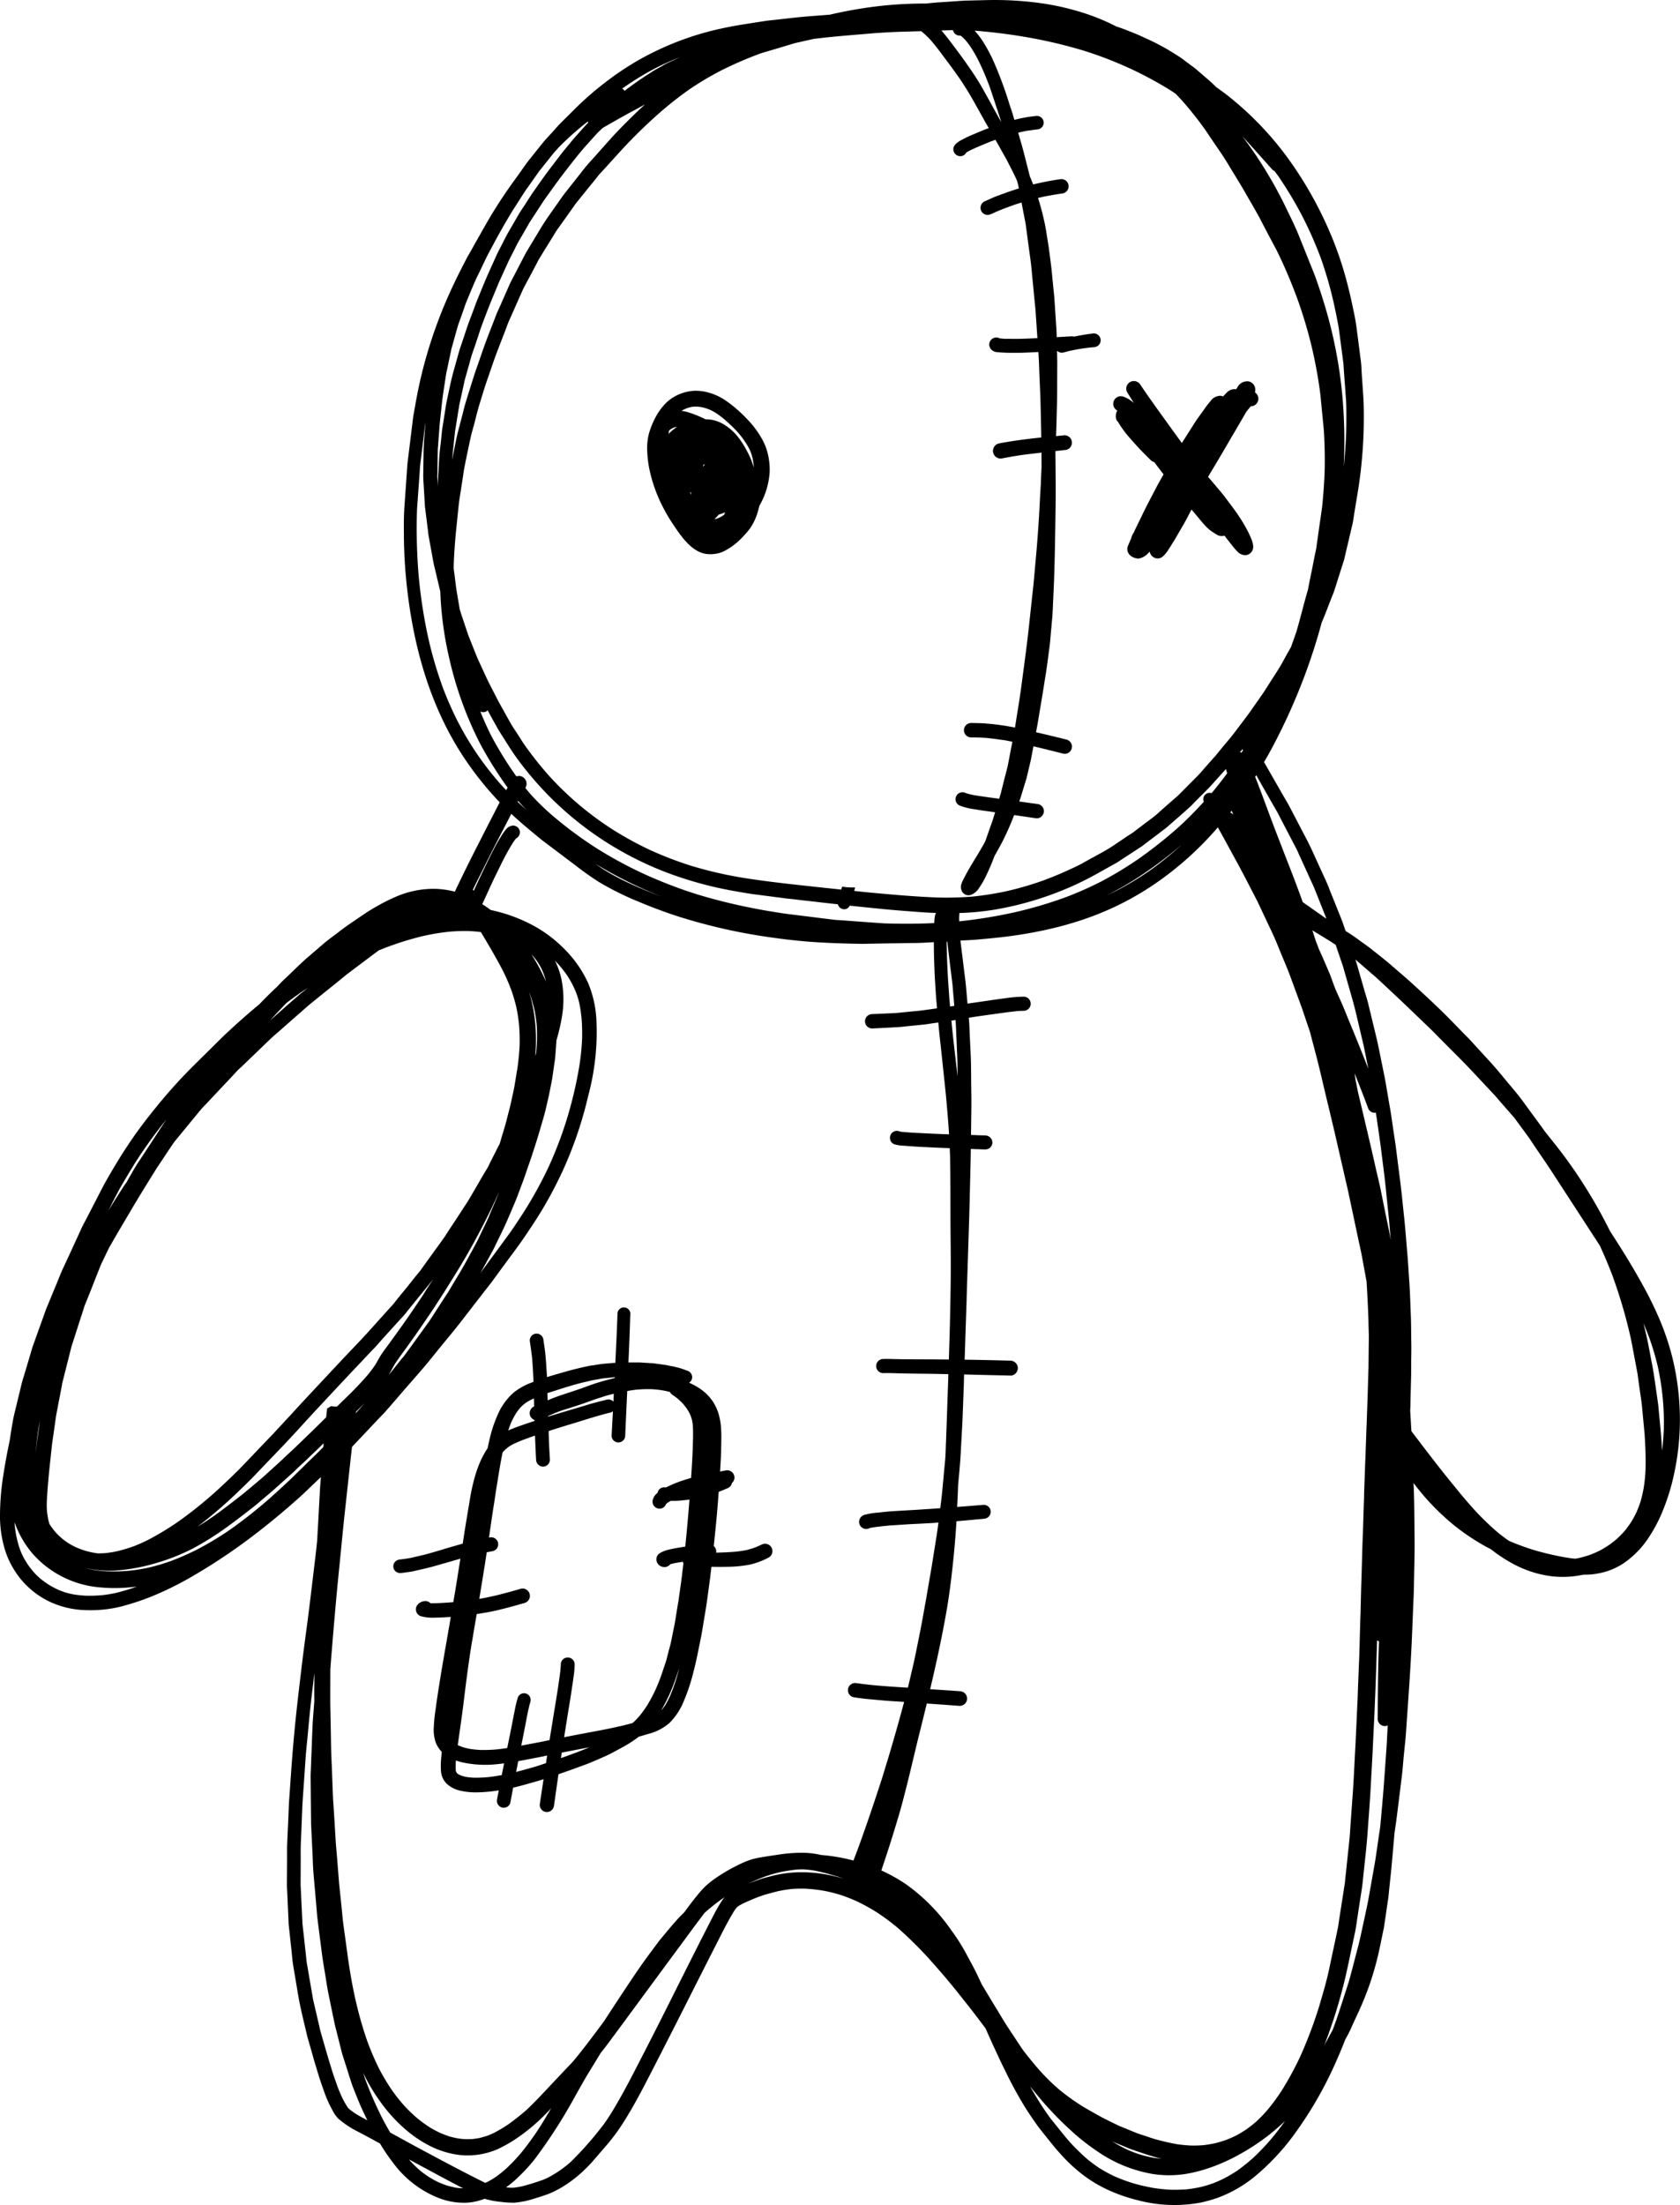 <svg xmlns="http://www.w3.org/2000/svg" width="307.776" height="403.827" viewBox="0 0 307.776 403.827"><path d="M86.779,68.991c.012-.038.026-.075.038-.113l.014-.045C86.814,68.886,86.8,68.939,86.779,68.991Z"/><path d="M307.562,255.723a46.94,46.94,0,0,0-1.177-7.086,48.148,48.148,0,0,0-2.3-6.9,68.9,68.9,0,0,0-3.344-6.776q-1.766-3.175-3.7-6.245-1.051-1.657-2.11-3.3a87.008,87.008,0,0,0-4.4-7.866,84.585,84.585,0,0,0-5.393-7.686c-.716-.9-1.438-1.8-2.153-2.7-.155-.234-.315-.461-.48-.687q-1.834-2.5-3.669-5.009c-.863-1.174-1.828-2.269-2.757-3.391-.946-1.141-1.875-2.288-2.875-3.38-1.287-1.415-2.584-2.821-3.871-4.236h0c-.388-.418-.8-.815-1.2-1.22-.719-.743-1.446-1.491-2.17-2.232-2.289-2.343-4.7-4.577-7.122-6.783-1.248-1.139-2.539-2.226-3.816-3.333-1.233-1.077-2.532-2.076-3.812-3.1-.591-.472-1.225-.9-1.84-1.344-.549-.4-1.1-.818-1.676-1.2-.391-.258-.791-.5-1.184-.759l-.489-1.42c-.187-.53-.4-1.047-.61-1.572q-.792-1.968-1.581-3.932c-.285-.706-.54-1.438-.858-2.129-.405-.894-.821-1.786-1.232-2.679-.77-1.677-1.5-3.383-2.355-5.02-1.051-2-2.092-4.012-3.143-6.014.024.049.047.091.071.14-.368-.721-.8-1.414-1.2-2.116q-.951-1.656-1.9-3.313c-.55-.961-1.1-1.918-1.645-2.88.3-.522.617-1.036.907-1.565a109.817,109.817,0,0,0,6.925-15.319c1.035-2.861,1.955-5.767,2.74-8.7.611-1.372,1.119-2.791,1.665-4.183.23-.585.485-1.171.682-1.766.325-1.01.637-2.022.962-3.031.192-.619.39-1.239.587-1.858.075-.237.162-.471.222-.717.237-1,.466-2,.707-3.01.269-1.135.533-2.269.8-3.41.149-.644.224-1.318.333-1.976.433-2.669.918-5.326,1.213-8.015.306-2.814.5-5.629.532-8.459.017-1.685.014-3.377-.1-5.061-.093-1.349-.18-2.7-.274-4.046-.047-.753-.061-1.514-.156-2.261-.276-2.128-.547-4.264-.828-6.391-.167-1.256-.438-2.512-.7-3.75-.276-1.3-.576-2.606-.909-3.894a64.65,64.65,0,0,0-2.592-8.014,70.287,70.287,0,0,0-8.145-14.889A58.736,58.736,0,0,0,224.909,17.5c-.686-.539-1.4-1.041-2.106-1.552-.45-.441-.9-.88-1.376-1.288-.795-.681-1.58-1.372-2.379-2.047-.278-.24-.584-.443-.875-.662-.477-.354-.948-.71-1.426-1.07-.725-.548-1.529-1-2.294-1.486s-1.566-.9-2.364-1.328c-.826-.444-1.684-.819-2.535-1.213-.757-.358-1.532-.693-2.317-1s-1.571-.628-2.376-.889l-.332-.106a39.087,39.087,0,0,0-5.557-2.341A48.362,48.362,0,0,0,191.119.643a61.69,61.69,0,0,0-8.066-.636c-1.195-.024-2.386.018-3.581.043-.7.015-1.394.032-2.087.052-.266.006-.527.005-.79.021L176.7.115c-.961.064-1.928.128-2.888.2-.912.064-1.832.1-2.743.192L171.105.5c-.5.045-1,.1-1.5.149a74.252,74.252,0,0,0-8.474.454,80.339,80.339,0,0,0-9.1,1.583l-.13.014c-1.992.163-3.989.284-5.976.493-1.211.132-2.426.271-3.642.41-.744.083-1.493.142-2.235.26-1.227.19-2.448.379-3.673.575-1.443.226-2.866.484-4.291.8A53.757,53.757,0,0,0,116.82,11.1a54.424,54.424,0,0,0-6.712,4.6,55.6,55.6,0,0,0-4.533,3.994q-1.364,1.359-2.739,2.721c-.579.575-1.109,1.2-1.661,1.809-.609.674-1.258,1.334-1.827,2.045q-1.159,1.446-2.308,2.888c-.487.606-.924,1.238-1.379,1.873q-.531.75-1.063,1.5-1.975,2.667-3.744,5.484c-1.353,2.121-2.554,4.338-3.8,6.524-.418.736-.817,1.5-1.263,2.215-.177.286-.318.6-.473.9l-.468.9c-.306.6-.613,1.2-.91,1.8q-.861,1.734-1.654,3.495A85.227,85.227,0,0,0,77,69.576q-.5,2.2-.889,4.421c-.171.972-.368,1.955-.488,2.938s-.238,1.941-.359,2.917c-.165,1.358-.332,2.71-.5,4.068-.061.489-.124.966-.154,1.453-.171,2.433-.34,4.873-.51,7.306-.129,1.773-.125,3.569-.106,5.348.02,2.786.163,5.573.44,8.344,1.108,11.144,4.044,22.271,10.163,31.755a59.052,59.052,0,0,0,6.95,8.8q-.452.875-.9,1.747-1.59,3.083-3.16,6.17-2.144,4.19-4.163,8.453a15.354,15.354,0,0,0-4.114-.522,17.291,17.291,0,0,0-6.592,1.406,33.3,33.3,0,0,0-3.4,1.685c-.8.46-1.6.914-2.36,1.438l0,0c-1,.671-1.989,1.35-2.977,2.024-.753.509-1.468,1.076-2.192,1.627-.746.562-1.515,1.105-2.231,1.715-.987.834-1.965,1.684-2.949,2.531-1.267,1.08-2.442,2.258-3.647,3.414-.494.476-1.016.939-1.492,1.44-.192.2-.384.405-.57.609q-1.662,1.552-3.23,3.184c-.029.032-.059.057-.087.088q-2.242,1.853-4.386,3.806c-.9.826-1.81,1.653-2.682,2.513L35.614,195a95.532,95.532,0,0,0-6.976,7.709c-1.548,1.9-3.042,3.841-4.432,5.862-1.368,1.985-2.648,4.034-3.865,6.115-.545.93-1.078,1.859-1.575,2.813-.509.977-1.011,1.958-1.518,2.94q-.818,1.578-1.635,3.156c-.247.474-.511.947-.729,1.438l.082-.184c-.026.052-.05.1-.073.154a.748.748,0,0,0-.044.095l.027-.058-.028.059-.012.031,0,.007h0a.158.158,0,0,0-.013.026l-.011.021.009-.014.013-.021c-.029.055-.053.1-.076.158l0,.007-.014.032c-.031.061-.061.132-.091.2-.069.15-.137.3-.207.443a.486.486,0,0,0,.028-.051c-.025.054-.05.1-.074.16l.013-.022a.145.145,0,0,0-.02.042.706.706,0,0,0-.035.067l.011-.019-.013.024c-.009.021-.018.042-.026.065.008-.019.015-.04.024-.061-.022.044-.042.086-.061.131a.081.081,0,0,1,.017-.029c-.079.171-.162.35-.24.521l0-.006c-.031.07-.062.14-.1.21l.006-.011c-.016.034-.032.068-.047.1l-.006.011-.026.056,0,.008v0c-.092.2-.184.4-.271.6-.045.09-.083.178-.128.268.02-.041.036-.076.057-.112l-.068.139,0,.012,0-.006-.013.028,0,.006,0,0c-.044.087-.084.174-.122.264l.015-.027-.016.029-.009.02.009-.019c-.01.017-.018.034-.026.048l-.016.035.005-.008-.014.031a.25.25,0,0,0-.016.043l.006-.023c-.067.146-.134.289-.2.436a.423.423,0,0,1,.019-.048c-.05.116-.1.232-.158.343-.057.136-.121.267-.174.4.027-.062.048-.122.076-.183-.085.2-.176.39-.262.581.021-.06.05-.116.077-.177-.066.142-.131.29-.2.432h0l-.116.242c-.07.16-.143.312-.213.471l.019-.034-.048.1-.008.016,0,0a.609.609,0,0,0-.025.057l0-.017c-.028.056-.054.115-.082.175a.045.045,0,0,1,.01-.014c-.064.131-.123.261-.181.391s-.126.274-.185.4c0-.006,0-.013,0-.018-.007.019-.015.034-.022.054a.377.377,0,0,1-.032.068c-.03.075-.066.15-.1.226-.421.918-.779,1.868-1.166,2.8-.593,1.422-1.174,2.841-1.766,4.263-.171.412-.312.842-.467,1.269-.4,1.127-.814,2.26-1.219,3.387-.275.772-.55,1.544-.831,2.318-.2.567-.352,1.168-.528,1.752-.352,1.168-.7,2.34-1.048,3.514-.159.531-.346,1.07-.478,1.612-.449,1.878-.91,3.753-1.364,5.632-.215.89-.352,1.8-.51,2.7-.119.691-.224,1.391-.317,2.088-.463,2.161-.869,4.331-1.2,6.519A47.881,47.881,0,0,0,0,277.476a21.015,21.015,0,0,0,1.057,6.8,16.19,16.19,0,0,0,3.266,5.509,15.479,15.479,0,0,0,5.044,3.658,16.345,16.345,0,0,0,6.172,1.412,23.128,23.128,0,0,0,6.5-.618l.16-.04a45.057,45.057,0,0,0,6.7-2.308,60.168,60.168,0,0,0,6.468-3.292,106.93,106.93,0,0,0,12.2-8.278c1.958-1.519,3.863-3.1,5.734-4.73.8-.7,1.612-1.4,2.386-2.136q1.548-1.481,3.108-2.958c-.07.82-.141,1.64-.184,2.463q-.165,2.991-.326,5.974c-.057,1-.121,2-.163,3-.1,1.007-.205,2.014-.323,3.018q-.513,4.3-1.034,8.589c-.338,2.809-.727,5.606-1.092,8.4-.325,2.52-.618,5.045-.917,7.571q-.9,7.5-1.425,15.034c-.114,1.637-.229,3.268-.343,4.905-.073,1.025-.1,2.05-.144,3.075-.072,1.615-.147,3.235-.218,4.849-.049,1.074-.028,2.155-.033,3.231q-.015,2.279-.032,4.547c0,.375.035.749.049,1.122.043.881.081,1.764.118,2.641.045.911.084,1.824.123,2.736.019.317.018.633.055.952.166,1.518.328,3.043.494,4.562.1.994.179,1.988.346,2.972q.435,2.586.868,5.166c.418,2.5,1.066,4.959,1.634,7.434.111.469.262.929.39,1.395q.366,1.284.729,2.562c.348,1.248.738,2.474,1.114,3.715.161.524.343,1.037.527,1.556.257.737.5,1.477.8,2.2a19.653,19.653,0,0,0,1.059,2.205,6.293,6.293,0,0,0,1.1,1.607,16.917,16.917,0,0,0,3.475,2.326c1.4.731,2.788,1.485,4.175,2.241a35.73,35.73,0,0,0,2.447,3.6,18.976,18.976,0,0,0,8.064,6.28,12.8,12.8,0,0,0,5.15.968,10.509,10.509,0,0,0,2.181-.307c.456-.124.914-.268,1.365-.429.095.032.188.071.285.1a15.611,15.611,0,0,0,2.7.479,16.917,16.917,0,0,0,2.433.146,15.944,15.944,0,0,0,3.877-.832,28.22,28.22,0,0,0,2.677-.9,19.7,19.7,0,0,0,3.956-2.315,20.853,20.853,0,0,0,2.035-1.7c.612-.589,1.234-1.187,1.79-1.829l1.215-1.407c.452-.526.909-1.052,1.365-1.584a35.091,35.091,0,0,0,3-4.055c2.258-3.531,4.126-7.285,6.04-11q3.56-6.94,7.064-13.9c1.234-2.431,2.459-4.866,3.7-7.288,1.143-2.232,2.233-4.506,3.553-6.637.137-.2.283-.4.436-.589.054-.049.1-.1.151-.146s.1-.081.153-.118c.217-.137.437-.264.659-.385l.014-.007.018-.011-.008,0,.014-.007.023-.015-.015.011c.914-.437,1.847-.826,2.787-1.211.533-.175,1.056-.391,1.59-.536.729-.2,1.456-.4,2.19-.581a23.628,23.628,0,0,1,2.539-.409c.769-.058,1.541-.075,2.315-.061a30.078,30.078,0,0,1,3.106.312,27,27,0,0,1,3.426.816,30.352,30.352,0,0,1,3.084,1.2l.021.011.022.011a36.669,36.669,0,0,1,3.624,2.006l-.021-.013a41.149,41.149,0,0,1,3.91,2.91l-.082-.065a73.4,73.4,0,0,1,5.718,5.633c1.22,1.389,2.454,2.762,3.635,4.192,1.266,1.523,2.49,3.075,3.714,4.627,1.026,1.3,2.022,2.623,3.013,3.949.541,1.22,1.084,2.437,1.644,3.647.632,1.366,1.263,2.731,1.939,4.08a75.389,75.389,0,0,0,3.628,6.67c.58.917,1.175,1.819,1.8,2.7.329.47.654.948,1.014,1.392.566.714,1.139,1.428,1.711,2.141.617.774,1.235,1.525,1.9,2.257a30.378,30.378,0,0,0,4.106,3.862,24.617,24.617,0,0,0,4.719,2.841,29.916,29.916,0,0,0,5.3,1.847,26.23,26.23,0,0,0,11.734.45c.253-.057.5-.119.755-.182.726-.181,1.446-.384,2.155-.634a22.035,22.035,0,0,0,2.45-1.053,23.377,23.377,0,0,0,4.378-2.814,42.974,42.974,0,0,0,7.976-8.711,70.082,70.082,0,0,0,6.3-10.844c.851-1.828,1.648-3.68,2.374-5.563l.442-.811c.253-.47.475-.943.7-1.431v.006c0-.006,0-.006,0-.013s0-.011,0-.013h.006a.135.135,0,0,1,.025-.067c.017-.029.029-.055.046-.084a.13.13,0,0,0-.021.035c.084-.172.161-.349.24-.521v.006a.024.024,0,0,1,0-.013c0-.007,0-.013.009-.014h-.006c.012-.026.027-.061.044-.09s.02-.041.033-.062l-.013.021c.051-.115.1-.225.154-.335,0-.007,0-.013.007-.02l.025-.043c-.005,0,0,.007-.01.008.185-.4.371-.8.557-1.2.09-.2.185-.4.276-.6a.213.213,0,0,0-.013.046l.035-.082a.974.974,0,0,1,.048-.1c-.01.009-.013.022-.023.03a54,54,0,0,0,3.741-11.363c.261-1.243.516-2.484.777-3.726.067-.314.1-.644.148-.965.1-.663.2-1.324.294-1.985.118-.818.242-1.638.365-2.457.082-.573.119-1.153.183-1.727.148-1.451.315-2.9.445-4.353q.268-2.971.528-5.947c.083-.569.164-1.138.248-1.706.158-1.071.279-2.145.413-3.216q.332-2.65.661-5.311c.164-1.339.259-2.686.386-4.028.139-1.413.309-2.826.4-4.246.4-5.84.849-11.668,1.09-17.518.083-1.981.165-3.967.242-5.947.047-1.031.093-2.062.114-3.1.047-3,.153-6.009.116-9.01-.032-2.977-.027-5.953-.143-8.928-.015-.361-.028-.723-.042-1.084a43.826,43.826,0,0,0,7.394,7.723,40.352,40.352,0,0,0,6.78,4.416q1.063.835,2.2,1.568a24.4,24.4,0,0,0,2.712,1.533,19.9,19.9,0,0,0,6.256,1.846,17.665,17.665,0,0,0,5.724-.286c.437,0,.871-.01,1.307-.04a13.63,13.63,0,0,0,2.234-.362,12.319,12.319,0,0,0,3.713-1.587,16.826,16.826,0,0,0,4.548-4.5,27.551,27.551,0,0,0,2.976-5.687,38.574,38.574,0,0,0,1.913-6.4A46.705,46.705,0,0,0,307.562,255.723Zm-56.885-59.977q-1.662-4.289-3.431-8.532c-.534-1.292-1.044-2.609-1.619-3.892-.338-.747-.671-1.5-1.011-2.255-.121-.34-.255-.682-.382-1.021-.209-.573-.4-1.157-.634-1.718-.292-.685-.583-1.365-.875-2.051-.363-.852-.749-1.7-1.136-2.538l-.06-.173c-.131-.39-.288-.774-.444-1.158q-.328-1.014-.659-2.028c1.1.655,2.188,1.333,3.284,2l-.176-.12c.384.262.774.514,1.162.769q.462,1.356.923,2.712c.165.493.348.981.49,1.48q.46,1.624.927,3.258c.466,1.65.965,3.286,1.358,4.96.5,2.085.979,4.174,1.48,6.258l-.04-.16C250.117,192.935,250.4,194.339,250.677,195.746ZM206.36,393.589c-.036-.021-.076-.036-.11-.052-.88-.429-1.727-.909-2.562-1.414l.026.013c.663.32,1.363.571,2.039.851.488.206.977.436,1.481.608,1.821.614,3.619,1.277,5.492,1.709l.055.012c-.445-.04-.889-.088-1.337-.148a19.709,19.709,0,0,1-5.127-1.6ZM99.1,389.206a52.915,52.915,0,0,1-3.613,5.033,33.958,33.958,0,0,1-2.593,2.745,22.746,22.746,0,0,1-1.966,1.607,15,15,0,0,1-1.5.914l.011,0c-.182.089-.371.159-.555.242-3.848-1.912-7.642-3.93-11.425-5.959-1.688-.9-3.355-1.822-5.034-2.739q-.469-.255-.937-.512-.8-1.361-1.524-2.76a69.667,69.667,0,0,1-3.13-7.223c-.1-.326-.21-.65-.314-.975a34.522,34.522,0,0,0,3.538,5.835,27.994,27.994,0,0,0,4.035,4.383,22.193,22.193,0,0,0,4.318,3.008,16.646,16.646,0,0,0,5.214,1.76,13.5,13.5,0,0,0,4.863-.138,13.686,13.686,0,0,0,2.7-.861c.451-.209.891-.44,1.33-.676.563-.3,1.11-.635,1.656-.977a34.4,34.4,0,0,0,6.041-5.032c.263-.268.517-.544.778-.815C100.362,387.116,99.745,388.171,99.1,389.206ZM43.948,272.874c.833-.8,1.659-1.6,2.46-2.427.746-.781,1.5-1.563,2.244-2.344.827-.868,1.657-1.729,2.48-2.59.36-.381.743-.743,1.082-1.137,2.121-2.228,4.156-4.531,6.262-6.773,2.32-2.477,4.631-4.965,6.961-7.427.842-.883,1.677-1.771,2.513-2.653.37-.389.754-.77,1.1-1.167,1.323-1.513,2.686-2.981,4.026-4.474.419-.463.877-.91,1.263-1.408.424-.542.867-1.077,1.3-1.616,1.2-1.5,2.447-2.965,3.622-4.483-.028.031-.061.07-.09.1.058-.063.112-.137.167-.206-.055.093-.116.193-.177.288-.517.8-1.041,1.594-1.543,2.405.026-.043.053-.08.085-.124-.036.051-.072.1-.1.152L77.6,237c-1.43,2.161-2.883,4.3-4.394,6.406-.8,1.115-1.607,2.221-2.411,3.332-.4.549-.813,1.094-1.166,1.674-.294.479-.544.985-.837,1.464a23.009,23.009,0,0,1-1.556,2.063c-.56.649-1.133,1.272-1.719,1.891-1.134,1.2-2.337,2.336-3.512,3.49l-.272.269a3.525,3.525,0,0,1-1.049-.094c-.255.148-.508.3-.756.449-.059.531-.114,1.064-.172,1.6q-.668.66-1.336,1.319c-1.217,1.2-2.445,2.388-3.673,3.574-1.18,1.131-2.387,2.233-3.574,3.36-.012.012-.024.021-.032.031-.938.851-1.87,1.7-2.811,2.54-.989.877-2.014,1.709-3.021,2.561-.766.652-1.569,1.253-2.361,1.875-1.357,1.055-2.719,2.091-4.131,3.075-.876.6-1.763,1.179-2.671,1.727A85.284,85.284,0,0,0,43.948,272.874ZM95.9,216.085c.256-.677.473-1.368.709-2.052.273-.8.574-1.593.821-2.4-.011.051-.029.1-.041.149.514-1.59,1.041-3.178,1.5-4.78.278-.955.563-1.906.829-2.859.234-.84.413-1.7.615-2.549.172-.7.308-1.394.447-2.1.15-.789.33-1.574.441-2.372.142-.965.277-1.933.419-2.9.118-.818.144-1.662.218-2.487.03-.39.059-.786.071-1.177a35.107,35.107,0,0,0,1.032-4.456,18.745,18.745,0,0,0-.106-6.783,14.426,14.426,0,0,0-1.186-3.394l.5.523,0,0a24.169,24.169,0,0,1,1.61,2,21.046,21.046,0,0,1,1.1,1.853c.284.579.546,1.169.776,1.773a15.772,15.772,0,0,1,.5,1.756c.176.873.292,1.746.384,2.634a34.768,34.768,0,0,1,.1,3.763,45.108,45.108,0,0,1-.509,5.017,76.341,76.341,0,0,1-2.216,9.473,71.731,71.731,0,0,1-3.281,8.7c.028-.056.051-.11.08-.166a74.868,74.868,0,0,1-4.667,8.572l.008-.008a.1.1,0,0,1-.017.023c-.025.043-.047.079-.073.121.013-.021.025-.048.038-.07-.192.3-.384.606-.582.9-.74,1.124-1.472,2.254-2.265,3.331q-.869,1.191-1.743,2.382c-1.137,1.552-2.289,3.089-3.41,4.655.582-1.025,1.137-2.061,1.7-3.093.3-.541.605-1.08.874-1.632.476-.987.96-1.969,1.436-2.955.761-1.574,1.434-3.185,2.118-4.8C94.779,219.175,95.32,217.62,95.9,216.085Zm1.979-31.3a26.339,26.339,0,0,1,.433,2.787c.07.936.089,1.865.074,2.8q-.045,1.286-.177,2.557c-.048.145-.091.29-.14.435a35.174,35.174,0,0,0,.119-3.519,30.312,30.312,0,0,0-.744-6.271c-.153-.666-.334-1.319-.538-1.966l.2.526A27.036,27.036,0,0,1,97.881,184.788Zm-.5-9.967c.08.077.154.155.235.238.263.3.51.608.748.931a11.672,11.672,0,0,1,.757,1.262c.184.372.352.755.5,1.143.157.458.3.915.406,1.385-.032-.083-.072-.17-.105-.253A32.688,32.688,0,0,0,97.382,174.821Zm-6.465,44.757c-.48,1.145-.979,2.283-1.44,3.429-.583,1.263-1.2,2.507-1.794,3.761-.559,1.165-1.208,2.286-1.822,3.427-.509.953-1.037,1.879-1.587,2.811-.734,1.221-1.473,2.442-2.193,3.672-.656.971-1.282,1.964-1.924,2.943-.585.892-1.137,1.818-1.765,2.685-1.449,2-2.878,4.012-4.349,6-.813.949-1.571,1.951-2.355,2.923-.158.191-.311.381-.464.571.376-.634.7-1.3,1.072-1.93.641-.985,1.336-1.923,2.028-2.872.622-.865,1.238-1.728,1.852-2.6q1.127-1.611,2.231-3.245c.578-.847,1.166-1.7,1.713-2.575,1.057-1.6,2.07-3.24,3.083-4.87,1.735-2.781,3.378-5.636,4.887-8.543,1.189-2.292,2.347-4.607,3.37-6.98C91.286,218.649,91.1,219.113,90.917,219.578ZM65.223,258.52l.985-.962c.19-.188.386-.376.574-.569a.36.36,0,0,0-.037.047c-.515.58-1.03,1.163-1.551,1.74C65.2,258.691,65.213,258.606,65.223,258.52Zm97.125-89.409c-.043,0-.092,0-.135,0a.388.388,0,0,0,.042,0c-.583-.025-1.167-.08-1.747-.117-1.1-.078-2.206-.16-3.306-.239s-2.189-.164-3.282-.238c-.364-.024-.725-.037-1.088-.08-1.845-.22-3.694-.457-5.542-.689l-2.936-.361c-1.109-.142-2.212-.329-3.32-.514l.166.032a107.2,107.2,0,0,1-13.327-3.07,85.556,85.556,0,0,1-10.231-3.944l.006,0a77.136,77.136,0,0,1-8.448-4.606l.021.012a.285.285,0,0,1-.051-.035c-.034-.016-.064-.039-.093-.056l.007,0a72.852,72.852,0,0,1-7.5-5.54c.04.039.085.076.125.115a47.3,47.3,0,0,1-4.264-4.06c-.413-.461-.807-.939-1.2-1.417l.056-.1a1.442,1.442,0,0,0-.573-1.933,1.361,1.361,0,0,0-1.118-.089c-.065-.09-.136-.175-.2-.265a66.664,66.664,0,0,1-4.43-7.21c-.729-1.439-1.376-2.921-1.987-4.418a1.183,1.183,0,0,0,.814.1,1.2,1.2,0,0,0,.3-.12,1.066,1.066,0,0,0,.222-.2c.226.415.447.83.678,1.246.342.619.691,1.242,1.039,1.859.114.214.229.428.358.633.642,1.017,1.288,2.027,1.93,3.045a46.837,46.837,0,0,0,3.288,4.5,60.115,60.115,0,0,0,11.927,11.185,61.081,61.081,0,0,0,14.653,7.643,70.254,70.254,0,0,0,7.8,2.287c1.4.318,2.806.593,4.225.835.944.159,1.892.335,2.846.462,1.1.137,2.2.282,3.3.427l2.025.26c.265.037.539.09.8.109.984.076,1.961.221,2.941.329.923.1,1.846.2,2.766.312,1.2.143,2.395.272,3.594.405a1.212,1.212,0,0,0,.876.876,1.146,1.146,0,0,0,.54,0,1.207,1.207,0,0,0,.763-.629q3.025.323,6.049.621c2.11.209,4.218.363,6.327.523,1.137.088,2.277.155,3.418.194a1.384,1.384,0,0,0-.114.264,4.642,4.642,0,0,0-.166.939c-.013.218-.026.434-.04.651-2.919.139-5.842.153-8.774.064a.021.021,0,0,0-.013,0h.006A.037.037,0,0,0,162.348,169.111Zm-51.64-9.8c0,.006.007,0,.008.01-.565-.369-1.122-.753-1.677-1.154.674.415,1.355.809,2.041,1.2a81.077,81.077,0,0,0,10.081,4.826q-2.873-1.077-5.657-2.341c.006,0,.007,0,.013,0A42.122,42.122,0,0,1,110.708,159.306ZM94.92,146.656c.5.582,1.013,1.155,1.549,1.706-.56-.5-1.1-1.018-1.641-1.535C94.858,146.77,94.889,146.713,94.92,146.656Zm-4.535-92.49c.411-.982.8-1.97,1.235-2.935.53-1.156,1.047-2.314,1.578-3.465.313-.624.629-1.24.943-1.86.277-.542.526-1.1.832-1.627.433-.746.873-1.492,1.3-2.243.3-.505.572-1.022.882-1.519.844-1.28,1.677-2.562,2.51-3.84,1.168-1.612,2.307-3.247,3.52-4.823,1.234-1.616,2.485-3.214,3.8-4.77.764-.842,1.519-1.7,2.29-2.537.351-.388.746-.741,1.128-1.107,1.654-.964,3.327-1.9,5-2.83.936-.482,1.859-.991,2.782-1.5-.852.77-1.693,1.562-2.51,2.373-1.282,1.26-2.56,2.537-3.766,3.881-.874.976-1.74,1.957-2.613,2.933-.611.692-1.25,1.368-1.844,2.074-.568.669-1.095,1.377-1.646,2.066l-2.38,3.015c-.386.5-.736,1.015-1.094,1.528-1.118,1.6-2.28,3.172-3.29,4.844L96.93,45.332c-.315.516-.614,1.021-.893,1.558-.623,1.2-1.241,2.4-1.865,3.6-.309.587-.625,1.169-.893,1.776-.5,1.145-1.008,2.284-1.506,3.428-.314.715-.664,1.427-.943,2.158-.72,1.885-1.478,3.761-2.158,5.659-.355.987-.689,1.986-1.031,2.976-.277.793-.574,1.588-.824,2.395q-.8,2.51-1.568,5.028h.006l-.022.059c-.01.034-.02.067-.029.105v-.006c-.172.577-.3,1.168-.45,1.751-.266,1-.524,2.012-.791,3.012-.339,1.293-.57,2.607-.84,3.911q-.142.707-.288,1.415.007-.135.015-.267c.091-.838.176-1.673.261-2.509.057-.549.117-1.091.174-1.64.03-.244.04-.5.076-.741.268-1.606.517-3.219.783-4.831.175-.816.356-1.628.536-2.446.113-.52.23-1.046.342-1.572.046-.2.078-.42.136-.622.241-.837.47-1.671.707-2.5.194-.689.37-1.384.579-2.066.554-1.582,1.094-3.171,1.6-4.771-.017.053-.03.1-.047.152Q89.115,57.228,90.385,54.166Zm91.042-37.929q.809,2.442,1.618,4.886c.132.41.26.827.388,1.244-.28-.494-.554-.984-.83-1.48-.874-1.585-1.742-3.17-2.626-4.747-.849-1.505-1.818-2.933-2.808-4.349-.918-1.325-1.888-2.612-2.858-3.9-.578-.76-1.156-1.521-1.79-2.236-.021-.024-.045-.045-.066-.069l2.14-.076a1.1,1.1,0,0,0,.021.126,1.238,1.238,0,0,0,.9.849,1.066,1.066,0,0,0,.43.021c.016.014.035.021.051.035.059.041.119.086.178.132.226.2.441.406.648.627.306.35.584.711.853,1.086a25.158,25.158,0,0,1,1.478,2.5A51.38,51.38,0,0,1,181.427,16.237ZM82.833,84.157l0,.024.009-.152C82.836,84.07,82.833,84.112,82.833,84.157Zm115.225,77.368c1.175-.566,2.308-1.183,3.443-1.817,1-.552,1.978-1.118,2.979-1.659.231-.118.45-.288.67-.427.526-.35,1.059-.7,1.592-1.041.579-.38,1.158-.756,1.737-1.136.266-.176.542-.335.8-.527.8-.618,1.607-1.225,2.414-1.833.526-.4,1.046-.8,1.572-1.192.2-.153.4-.3.586-.474-.044.041-.093.09-.143.132,1.351-1.18,2.72-2.358,4.052-3.564.486-.412.92-.909,1.377-1.363.811-.814,1.627-1.63,2.438-2.446.2-.2.385-.423.575-.635.438-.485.875-.97,1.311-1.461.376-.418.756-.834,1.131-1.254.068.263.142.522.23.779q-1.372,1.863-2.854,3.642a1.171,1.171,0,0,0-1.525,1.02c-.006,0-.006,0,0,.007a1.164,1.164,0,0,0,.095.552c-1.4,1.536-2.849,3.019-4.379,4.426a79.721,79.721,0,0,1-7.6,6.049,68.314,68.314,0,0,1-6.813,4.124,64.123,64.123,0,0,1-7.076,3.093,1.569,1.569,0,0,1,.16-.064,76.875,76.875,0,0,1-9.294,2.691l.1-.026a88.517,88.517,0,0,1-9.906,1.6c0-.24-.015-.479-.01-.719.012-.267.031-.533.046-.8a49.013,49.013,0,0,0,6.126-.566A59.015,59.015,0,0,0,198.058,161.525Zm53.88,179.247q-.552,3.151-1.116,6.31c-.281,1.624-.639,3.23-.991,4.841-.369,1.682-.7,3.367-1.15,5.026-.522,1.975-1.023,3.957-1.57,5.926q-.88,2.75-1.776,5.491c-.366,1.131-.767,2.25-1.185,3.363q-.539.986-1.079,1.972l-.487.89c.064-.162.135-.321.2-.484a94.987,94.987,0,0,0,3.328-10.533c.4-1.562.737-3.133,1.072-4.709q.519-2.487,1.051-4.965c.191-.916.305-1.848.445-2.769.269-1.748.536-3.5.81-5.251.125-.838.2-1.677.289-2.517.275-2.624.582-5.237.772-7.863.185-2.668.407-5.333.549-8,.146-2.749.317-5.5.438-8.253.128-2.8.285-5.6.376-8.4,0,.067,0,.134,0,.2.143-3.552.259-7.1.371-10.658a1.5,1.5,0,0,0,.345.2c-.023.676-.055,1.35-.074,2.025-.108,4.069-.145,8.138-.164,12.2a1.331,1.331,0,0,0,1.352,1.284,1.611,1.611,0,0,0,.276-.038,1.29,1.29,0,0,0,.211-.094c0,.051,0,.1-.007.154-.089,1.5-.144,3-.256,4.5q-.192,2.706-.388,5.412c-.205,2.858-.465,5.71-.727,8.557-.088.584-.179,1.167-.265,1.75-.224,1.537-.441,3.078-.678,4.612C251.914,340.893,251.922,340.831,251.938,340.772Zm-50.109,46.961c-1.28-.726-2.574-1.416-3.818-2.192a41.126,41.126,0,0,1-3.946-2.859c.007,0,.015.014.03.023a36.815,36.815,0,0,1-3.258-3.138l.051.059c-.041-.044-.083-.088-.118-.134l-.013-.009h0c-1.083-1.2-2.106-2.46-3.107-3.737l-.386-.525q-1.284-1.94-2.554-3.867c-.809-1.225-1.545-2.5-2.312-3.751-.753-1.22-1.486-2.457-2.231-3.692-.086-.144-.179-.282-.267-.425-.539-1.152-1.068-2.305-1.668-3.427-.474-.878-.948-1.761-1.422-2.637a35.133,35.133,0,0,0-2.479-3.861,34.5,34.5,0,0,0-8.342-8.493,30.8,30.8,0,0,0-4.526-2.533c.82-2.437,1.621-4.882,2.371-7.342,0,.007-.007.02-.012.027.487-1.578.968-3.154,1.4-4.748q.6-2.253,1.156-4.518c.72-2.9,1.384-5.818,2.112-8.718q.657-2.631,1.3-5.27c1.968.14,3.937.277,5.905.426a1.341,1.341,0,0,0,.264-2.669c-1.85-.14-3.7-.253-5.553-.376,1.1-4.682,2.131-9.381,2.963-14.116.631-3.58,1.047-7.2,1.4-10.811.188-1.943.336-3.887.456-5.833.873-.074,1.745-.147,2.616-.233-.053.007-.113.01-.166.017.866-.082,1.727-.157,2.593-.239a.831.831,0,0,0,.177-.024.5.5,0,0,0,.055-.016,1.263,1.263,0,0,0,1-1.276,1.277,1.277,0,0,0-1.314-1.232c-.666.057-1.333.107-2,.164-.947.081-1.893.149-2.839.222.039-.818.092-1.635.12-2.454,0,.013,0,.024,0,.037.022-.514.037-1.025.056-1.537.01-.113.021-.226.03-.338.155-1.72.329-3.432.427-5.156.074-1.311.142-2.62.216-3.931.033-.719.087-1.43.109-2.145,0,.061,0,.115,0,.177q.154-3.8.285-7.6c0-.042,0-.085,0-.128a.065.065,0,0,1,0-.024v.006a.062.062,0,0,0,0-.013v0c0-.093,0-.185.007-.271v.019l0-.063c0-.018,0-.035,0-.048,0,.006,0,.019,0,.03.006-.14.008-.278.013-.417,0,.013,0,.025,0,.037,0-.154.009-.3.014-.451,2.841.095,5.678.137,8.518.21a1.361,1.361,0,0,0,.3-.033,1.411,1.411,0,0,0,1.022-1.377,1.387,1.387,0,0,0-1.4-1.325c-1.2-.03-2.389-.066-3.584-.09q-2.381-.05-4.758-.088c.015-.449.029-.9.045-1.345,0,.012,0,.025,0,.036.014-.5.036-1,.049-1.505,0,.011,0,.025,0,.036a1.092,1.092,0,0,1,.005-.153.058.058,0,0,1,0-.023l-.005.006c.006-.147.012-.294.019-.436,0,.006,0,.019,0,.03a.276.276,0,0,0,0-.06l.009-.111,0,.056c0-.038,0-.079,0-.116,0,.011,0,.024,0,.036,0-.043,0-.086,0-.123a.1.1,0,0,1,0-.043v0a.648.648,0,0,0,0-.088c.006-.122.009-.232.017-.343,0,.055-.007.117-.011.172,0-.072.006-.147.007-.214a.185.185,0,0,0,0,.03s0-.013,0-.019v0c0-.034,0-.068.006-.1a.1.1,0,0,1,0-.025l0,.008c0-.109.006-.217.011-.321.008-.275.016-.548.026-.817,0-.062,0-.116,0-.172,0,.01,0,.022,0,.033,0-.06.007-.118.007-.174l0,.026c0-.184.011-.367.024-.548,0,.056-.008.117-.012.174.01-.2.019-.412.023-.613,0-.14.015-.283.016-.423.013-.337.019-.679.033-1.015v0c.017-.441.028-.886.044-1.334,0-.042,0-.091.007-.141s0-.115.006-.172c.008-.194.011-.388.019-.583v-.04l0,.006c0-.046,0-.093,0-.141l0,.012c0-.012,0-.025,0-.036a.943.943,0,0,0,.009-.129v0c0-.145.006-.288.017-.434,0,.055-.007.117-.011.172l.011-.273,0,.01v-.037a.2.2,0,0,1,0-.049.759.759,0,0,1,0-.086c0,.013,0,.031-.008.044a1.221,1.221,0,0,0,.006-.147c.007-.093.01-.178.012-.27v.073c0-.08,0-.159.007-.239a.2.2,0,0,0,0,.031c0-.031,0-.055,0-.079s0-.067.006-.1c0,.013,0,.018,0,.031,0-.037,0-.08.008-.117a.308.308,0,0,0-.006.074c0-.03,0-.062,0-.091l0-.028v.021c0-.047,0-.09,0-.135h0v-.073c0-.031,0-.067.006-.1a.162.162,0,0,0,0,.03c0-.03,0-.062,0-.1v.007c0-.039,0-.079,0-.117.1-2.743.184-5.5.271-8.242l0,.012c0-.031,0-.056,0-.086a.08.08,0,0,1,0-.037l0,0q.155-4.278.258-8.556c.07-3,.161-5.994.2-9,.417.022.835.041,1.255.052l-.056,0c.043,0,.086,0,.123,0a.13.13,0,0,0,.043,0l-.012,0c.393.017.792.033,1.183.045a1.5,1.5,0,0,0,.42-.044,1.259,1.259,0,0,0,.993-1.273,1.315,1.315,0,0,0-1.324-1.248c-.526-.015-1.045-.031-1.572-.051l.055,0c-.14,0-.287-.007-.434-.013.054,0,.11,0,.164,0-.147-.006-.3-.01-.452-.014.055,0,.11,0,.165.007-.17-.007-.343-.012-.514-.018q.031-2.428.066-4.858c.021-1.717-.026-3.441-.042-5.16-.008-1.546-.011-3.092-.082-4.64-.06-1.314-.126-2.627-.186-3.941-.037-.707-.043-1.415-.1-2.118v0c-.021-.251-.046-.5-.067-.752.08-.012.161-.023.241-.036,1.535-.243,3.079-.452,4.622-.666,1.39-.195,2.773-.388,4.165-.528.358-.023.714-.033,1.064-.04a1.114,1.114,0,0,0,.27-.038,1.293,1.293,0,0,0-.344-2.548,25.015,25.015,0,0,0-2.894.223l-2.259.309-4.908.713-.188.028q-.057-.617-.111-1.233c-.09-1.046-.171-2.1-.3-3.146q-.448-3.581-.885-7.169c.485-.024.968-.054,1.453-.076.708-.031,1.421-.093,2.128-.154,1.883-.166,3.761-.348,5.628-.6a78.493,78.493,0,0,0,8.283-1.561c.965-.24,1.931-.5,2.885-.791a56.848,56.848,0,0,0,7.912-3,54.467,54.467,0,0,0,7.156-4.083,59.646,59.646,0,0,0,11.711-10.468c.244.44.495.876.736,1.316l2.849,5.225c.958,1.757,1.874,3.537,2.79,5.316.014.024.023.049.038.072q.417.81.835,1.619c.036.07.066.141.1.213q1.327,2.81,2.651,5.62c.617,1.309,1.136,2.66,1.686,3.992.543,1.3,1.109,2.6,1.59,3.924q1.044,2.835,2.08,5.666l-.008-.028c.012.032.025.063.036.094q.748,2.21,1.492,4.421.524,2,1.05,3.988c.7,2.648,1.295,5.321,1.934,7.983.6,2.479,1.2,4.963,1.772,7.454q1.149,5.012,2.3,10.029l-.038-.149c.2.939.4,1.884.6,2.825q.668,3.154,1.342,6.31c.192.893.4,1.783.565,2.681q.418,2.287.843,4.574c.064,1,.114,2,.169,3,.074,1.38.131,2.761.179,4.143.009.43.019.859.027,1.288.017.675.052,1.352.043,2.022-.026,1.772-.04,3.542-.06,5.313,0-.067.007-.141.009-.208-.059,1.737-.107,3.467-.16,5.2l0-.018c-.06,1.794-.126,3.589-.186,5.384a.435.435,0,0,1,.006-.065c0,.08-.007.166-.012.245,0-.067,0-.134,0-.2,0,.2-.014.41-.018.611l0-.2c-.019.533-.038,1.065-.055,1.6,0-.043,0-.08.006-.123-.051,1.378-.1,2.749-.144,4.126l0-.2q-.014.423-.026.844c0-.067,0-.134,0-.207-.006.148-.006.293-.012.44,0-.073,0-.14,0-.207-.006.22-.012.44-.024.661,0-.019,0-.031.006-.05-.022.5-.032.992-.054,1.488a.117.117,0,0,0,0-.031c-.011.294-.021.594-.033.888,0-.037,0-.08.007-.117-.013.386-.026.771-.038,1.162,0-.072,0-.14,0-.207-.006.172-.012.343-.012.513,0,.056-.008.112-.013.167,0,.073,0,.14,0,.207-.009.209-.019.412-.022.619,0-.068,0-.135,0-.2-.012.295-.016.593-.028.887,0-.026,0-.051,0-.076,0,.046,0,.092-.006.14,0,.028,0,.056,0,.083s0,.054,0,.079c0,.07,0,.137,0,.2V273.9c0,.052,0,.1,0,.155,0,.007,0,.007,0,.013l0-.006a.1.1,0,0,1,0,.024c-.09,2.414-.157,4.827-.235,7.238,0-.067,0-.135,0-.2-.1,2.463-.15,4.928-.227,7.393,0-.025.006-.05.006-.074-.09,2.419-.14,4.846-.2,7.266,0-.067,0-.134,0-.2-.087,2.5-.137,5-.218,7.506,0-.032,0-.061.008-.093-.107,2.617-.225,5.238-.307,7.856,0-.013,0-.024,0-.037,0,.048-.007.092-.007.141,0,.024,0,.043,0,.067,0-.011,0-.018,0-.03-.148,3.156-.276,6.32-.444,9.469-.148,2.695-.259,5.392-.451,8.08-.129,1.749-.251,3.5-.38,5.247-.073,1.019-.116,2.043-.222,3.053q-.249,2.364-.494,4.717c-.091.878-.188,1.751-.28,2.624-.028.28-.042.563-.088.842-.409,2.644-.834,5.3-1.23,7.946-.389,1.9-.8,3.792-1.206,5.683-.173.814-.338,1.638-.519,2.448-.464,2.057-1.05,4.09-1.653,6.1.011-.027.017-.052.029-.079a79.246,79.246,0,0,1-3.569,9.532,56.6,56.6,0,0,1-3.377,6.219,35.088,35.088,0,0,1-2.668,3.63,27.865,27.865,0,0,1-2.03,2.108l0-.008c-.535.468-1.085.9-1.662,1.323a22.131,22.131,0,0,1-2.017,1.227,20.433,20.433,0,0,1-2,.861c-.637.219-1.287.411-1.945.569-.665.135-1.329.246-2.006.33a21.972,21.972,0,0,1-2.446.069c-.861-.046-1.708-.133-2.559-.26-1.4-.258-2.773-.584-4.145-.976-.556-.183-1.118-.371-1.675-.56-.49-.163-1-.3-1.478-.5q-1.61-.654-3.209-1.312c-.6-.293-1.21-.59-1.818-.888C202.768,388.19,202.28,387.985,201.829,387.733ZM216.4,154.758c-.1.1-.2.19-.3.283a60.133,60.133,0,0,1-5.749,4.594.669.669,0,0,0-.078.056.152.152,0,0,0-.035.027l.008-.015a57.016,57.016,0,0,1-5.527,3.319l.006-.006c-.628.32-1.261.623-1.9.921a60.553,60.553,0,0,0,6.341-3.7,77.71,77.71,0,0,0,6.7-5.021C216.042,155.059,216.217,154.912,216.4,154.758Zm9.245-6.285c.105.248.212.494.323.74a1.437,1.437,0,0,0-.588-.411C225.463,148.691,225.556,148.584,225.642,148.473Zm1.893-11.169.089-.112c.029.069.06.137.09.206l-.1.157c-.06.092-.122.182-.182.274a1.164,1.164,0,0,0-.281-.065ZM174.051,184.28c-.011-.119-.024-.243-.036-.362l.007.029a.394.394,0,0,1-.007-.077.364.364,0,0,1-.007-.068v.015c0-.038-.006-.072-.01-.109v.009l-.008-.1a.144.144,0,0,1-.006-.047l0,.017c-.006-.023-.006-.047-.012-.07l.007.029c-.006-.047-.011-.095-.013-.149V183.4a.367.367,0,0,1-.007-.077l-.006-.023a.054.054,0,0,1,0-.031l0-.01c0-.039-.007-.074-.011-.114,0,.017,0,.036.007.053-.144-2.015-.3-4.028-.386-6.057-.07-1.568-.125-3.141-.136-4.713l.111-.006c.1.878.207,1.755.314,2.635q.154,1.281.31,2.562c.117.93.245,1.857.342,2.786v-.008a.169.169,0,0,0,.006.036c0,.036.006.072.01.113,0-.023,0-.041-.01-.064.1,1.244.213,2.483.319,3.724l-.776.115Zm1,2.514c.016.171.028.341.044.511V187.3c.1,2.043.177,4.088.268,6.129.054,1.232.057,2.46.06,3.692-.122-1.087-.25-2.173-.372-3.26-.227-2.006-.472-4.014-.663-6.024,0,.012,0,.025,0,.038-.009-.06-.014-.12-.02-.185.007.053.014.105.022.159-.015-.106-.023-.214-.036-.313.006.047.013.1.02.153l-.03-.317v-.006l0-.033v.006c-.014-.107-.025-.218-.03-.326,0-.035-.007-.069-.01-.1C174.553,186.871,174.8,186.832,175.053,186.794Zm79.618,39.659c-.2-1.2-.48-2.392-.722-3.582l-1-4.958c-.279-1.362-.622-2.715-.929-4.071-.319-1.4-.626-2.805-.957-4.2-.751-3.189-1.5-6.382-2.262-9.57l-.046-.224c-.14-.7-.279-1.4-.422-2.095-.057-.4-.108-.8-.17-1.2.857,2.147,1.709,4.3,2.513,6.48a1.251,1.251,0,0,0,1.376.725c.069.446.145.89.207,1.337.282,1.987.589,3.974.83,5.965.249,2.044.533,4.085.745,6.132.217,2.112.429,4.231.654,6.348.094,1.207.2,2.419.3,3.629C254.75,226.928,254.71,226.691,254.671,226.453ZM230.844,143.2q1.608,2.839,3.241,5.679c1.157,2.255,2.34,4.5,3.507,6.743.151.314.285.632.425.95q.54,1.185,1.082,2.37c.365.807.728,1.608,1.1,2.414.164.366.352.732.5,1.1.782,1.926,1.539,3.854,2.3,5.784-.093-.059-.186-.116-.279-.172q-1.064-.764-2.136-1.512c-.64-.454-1.287-.9-1.93-1.354-.953-2.712-2-5.395-3.045-8.067-1.042-2.7-2.094-5.384-3.1-8.088-.845-2.262-1.667-4.537-2.562-6.784.065-.1.134-.2.2-.308C230.375,142.373,230.609,142.789,230.844,143.2Zm11.827-56.773c-.045,1.231-.12,2.464-.214,3.695-.091,1.024-.153,2.065-.295,3.077-.1.7-.194,1.39-.3,2.082q-.37,2.6-.735,5.208c-.287,1.285-.526,2.589-.786,3.886-.185.889-.365,1.772-.544,2.66-.074.364-.122.752-.227,1.112-.726,2.493-1.339,5.025-2.06,7.516-.328.95-.664,1.889-1,2.828-.311.557-.624,1.1-.934,1.659-.391.7-.757,1.421-1.181,2.1-.035.057-.075.115-.109.173-.083.129-.16.258-.243.388.018-.023.035-.051.054-.074-.167.254-.333.513-.5.773.04-.058.074-.115.115-.173l-.473.736c.041-.058.075-.116.115-.174-.22.334-.429.665-.642,1v0c-.047.063-.087.131-.129.192.01-.009.014-.015.025-.024-.111.167-.221.334-.324.505l.026-.042c-.149.231-.293.455-.435.69l.108-.178c-.085.124-.166.26-.243.388-.036.051-.076.11-.111.167-.77,1.145-1.578,2.262-2.359,3.391-.63.9-1.305,1.776-1.966,2.657s-1.329,1.775-2.032,2.63c-.855,1.026-1.724,2.044-2.555,3.095-.563.613-1.115,1.248-1.67,1.872-.541.6-1.054,1.246-1.628,1.819-1.213,1.219-2.412,2.446-3.634,3.655a.291.291,0,0,0-.059.057c-1.309,1.137-2.624,2.276-3.907,3.444h0l0,0-.006,0,0,0-.018.012c-.024.025-.054.051-.078.075.014-.016.024-.024.038-.04-.663.554-1.387,1.056-2.07,1.578q-1.087.825-2.178,1.659c-.783.486-1.545,1.01-2.309,1.522-.735.487-1.466,1.009-2.226,1.465-1.565.93-3.2,1.738-4.767,2.668a69.319,69.319,0,0,1-6.946,3.039,58.2,58.2,0,0,1-6.526,1.931,55.945,55.945,0,0,1-6.348,1.043l.011,0a57.678,57.678,0,0,1-6.792.187l.017,0c-3.78-.144-7.552-.476-11.32-.815-1.274-.113-2.544-.25-3.813-.385.062-.213.121-.426.184-.638a13.474,13.474,0,0,1-2.4-.142c-.052.176-.1.353-.152.529-1.522-.157-3.044-.313-4.563-.48-4.6-.5-9.2-.98-13.762-1.727l0,0a73.9,73.9,0,0,1-8.907-2.065c.02.007.047.019.08.029a66.229,66.229,0,0,1-7.687-2.915l.05.03a63.5,63.5,0,0,1-7.12-3.882l.15.09a57.642,57.642,0,0,1-11.622-9.745,62.358,62.358,0,0,1-4.815-6.076v.006c-.4-.622-.8-1.252-1.2-1.875s-.835-1.231-1.195-1.875c-.709-1.261-1.408-2.532-2.117-3.794l.073.147c-.61-1.184-1.215-2.368-1.825-3.551-.46-.893-.86-1.819-1.286-2.726-.407-.876-.817-1.745-1.181-2.643-.463-1.153-.922-2.313-1.378-3.461-.433-1.276-.859-2.548-1.287-3.825-.115-.341-.212-.687-.314-1.033q-.242-1.423-.484-2.851c-.185-1.083-.307-2.182-.446-3.275-.059-.459-.118-.915-.174-1.373.006-.282.007-.565.016-.846,0,.054,0,.1,0,.159.075-2.064.224-4.122.428-6.176q.233-2.279.466-4.558c.1-.984.282-1.963.427-2.94.174-1.2.379-2.4.541-3.6.382-1.977.8-3.95,1.226-5.919.183-.871.454-1.733.683-2.591.235-.932.472-1.859.726-2.785v0c0-.006,0-.013,0-.019l0,.006a.005.005,0,0,1,0-.007.024.024,0,0,1,0-.013l0-.018c.006-.014.012-.027.018-.042.544-1.738,1.048-3.49,1.646-5.2.624-1.782,1.207-3.584,1.885-5.343.452-1.181.912-2.357,1.37-3.539.249-.657.475-1.333.765-1.969.826-1.851,1.639-3.7,2.464-5.554.472-.955.993-1.886,1.5-2.831.324-.621.651-1.236.975-1.857.149-.28.283-.568.441-.838,1.037-1.733,2.126-3.424,3.159-5.15.621-.914,1.281-1.8,1.918-2.7.413-.582.825-1.17,1.244-1.754.133-.2.265-.4.412-.588.719-.913,1.455-1.807,2.182-2.715.657-.82,1.343-1.622,1.978-2.46l-.006,0c.389-.437.791-.871,1.192-1.305q1.2-1.327,2.4-2.649,3-3.321,6.3-6.344a68.1,68.1,0,0,1,6.818-5.516,57.082,57.082,0,0,1,5.942-3.525,70.137,70.137,0,0,1,7.21-3.1c.518-.16,1.038-.313,1.565-.463l3.356-1c.457-.138.915-.295,1.378-.411.069-.017.137-.034.2-.044a.227.227,0,0,0-.059.009h.006c.057-.015.12-.03.178-.039h.006a1.855,1.855,0,0,1,.184-.04l.012,0c.057-.014.114-.028.173-.037a.047.047,0,0,0-.02,0c.188-.041.371-.081.564-.129l-.08.02c.188-.047.367-.085.551-.125l-.028.007c.2-.05.4-.092.6-.136l-.052.013c.092-.023.19-.041.282-.064l.1-.024a.27.27,0,0,1,.07-.012l-.006,0c.109-.027.224-.05.339-.079l-.189.047c.189-.047.379-.089.569-.132l.018,0-.07.018.076-.018c.418-.048.836-.094,1.255-.144,3.226-.371,6.469-.6,9.706-.888,1.593-.11,3.185-.2,4.785-.259,1.284-.041,2.57-.07,3.853-.108.1.078.2.151.29.23a18.381,18.381,0,0,1,1.428,1.378l.027.032.046.048-.036-.032c.986,1.107,1.841,2.32,2.735,3.5.875,1.148,1.714,2.322,2.548,3.5.789,1.169,1.541,2.359,2.248,3.591.732,1.28,1.443,2.577,2.165,3.866.3.549.621,1.092.933,1.638l-.3.111c-.845.308-1.668.679-2.5,1.024a18.994,18.994,0,0,0-1.838.852,6.318,6.318,0,0,0-1.232.756,2.324,2.324,0,0,0-.475.555,1.23,1.23,0,0,0,.028,1.207,1.3,1.3,0,0,0,1.153.635,1.178,1.178,0,0,0,.246-.037,1.237,1.237,0,0,0,.8-.636c.217-.127.446-.257.672-.374,1.221-.6,2.479-1.085,3.73-1.615.315-.11.624-.224.934-.337.712,1.239,1.4,2.483,2.1,3.725-.025-.049-.049-.1-.073-.146q.571,1.123,1.142,2.246c.285.561.556,1.136.81,1.716.07.256.135.519.2.776.037.2.076.392.113.588-.762.24-1.526.483-2.278.757-.272.1-.545.2-.82.3l-.008,0-.035.013.023-.01-.05.018-.061.021.02-.005-.492.184c-.844.289-1.655.685-2.468,1.051a1.3,1.3,0,0,0,.335,2.515,1.4,1.4,0,0,0,.457-.041,8.026,8.026,0,0,0,1.086-.465c.494-.208.982-.415,1.48-.612.15-.056.305-.112.454-.173.3-.106.607-.218.907-.33.206-.076.407-.144.613-.219l-.015,0c.447-.153.9-.286,1.35-.422.035.182.069.364.1.546.163.851.325,1.7.489,2.548.052.284.125.575.16.864q.29,2.112.57,4.233c.155,1.158.332,2.309.458,3.473.252,2.668.513,5.346.776,8.011,0,.054.009.107.016.16,0-.021-.006-.044-.01-.065s0-.055-.008-.082c.038.543.076,1.085.113,1.623q.12,1.761.238,3.524c-1.047.05-2.09.093-3.135.124-.892.028-1.781-.011-2.675.006-.376-.022-.747-.051-1.116-.093a1.228,1.228,0,0,0-.651-.153,1.309,1.309,0,0,0-1.248,1.325,1.43,1.43,0,0,0,.3.794,1.677,1.677,0,0,0,1.2.567,27.208,27.208,0,0,0,2.856.114c1.071.013,2.144-.018,3.211-.072l1.431-.073.033.489c.1,1.528.133,3.068.2,4.605.062,1.465.141,2.926.173,4.392q.071,3.083.132,6.166c-2.57.267-5.135.592-7.67,1.073a1.4,1.4,0,1,0,.44,2.767c1.65-.32,3.308-.606,4.982-.8.76-.089,1.524-.179,2.287-.266,0,.78,0,1.559.01,2.337,0,.079,0,.158,0,.237-.054,1.075-.1,2.155-.136,3.232a.192.192,0,0,0,0-.024c-.1,1.622-.185,3.25-.271,4.879q-.263,4.681-.7,9.356c-.155,1.689-.285,3.384-.472,5.069-.228,2.035-.442,4.073-.662,6.112-.344,3.248-.775,6.486-1.212,9.726-.2,1.514-.4,3.031-.635,4.54-.257,1.623-.528,3.246-.774,4.873-.27-.047-.54-.093-.811-.142-.567-.108-1.129-.2-1.7-.274a38.032,38.032,0,0,0-3.914-.38h0l-.129,0,.006,0c-.006,0-.013,0-.018,0-.049,0-.105,0-.153,0,.011,0,.024,0,.036,0-.239-.008-.472-.016-.716-.022.056,0,.116,0,.171.005-.281-.008-.567-.01-.846-.013a1.32,1.32,0,1,0,.075,2.639c.218,0,.438.007.656.006l1.169.037c1.426.052,2.827.291,4.244.472.484.085.965.187,1.447.281-.272,1.391-.534,2.781-.8,4.167-.168.837-.416,1.67-.623,2.492-.234.938-.473,1.878-.7,2.814-.1.321-.193.644-.292.965-1.532-.2-3.065-.408-4.594-.654-.4-.076-.794-.166-1.191-.274-.171-.054-.344-.114-.506-.183a1.271,1.271,0,0,0-.908,2.374,11.817,11.817,0,0,0,2.715.665c.5.082,1,.171,1.492.242q1.12.15,2.244.308c-.126.422-.259.843-.382,1.264-.194.608-.424,1.205-.638,1.808-.252.719-.493,1.434-.752,2.148-.03.074-.054.147-.084.221-.412.734-.833,1.457-1.266,2.179-.568.936-1.148,1.87-1.693,2.824-.274.482-.548.969-.8,1.461-.162.325-.338.642-.467.978a2.585,2.585,0,0,0-.184.671,1.719,1.719,0,0,0,.1.69,1.335,1.335,0,0,0,1.64.908,1.851,1.851,0,0,0,.18-.057,3.079,3.079,0,0,0,1.4-1.216,15.44,15.44,0,0,0,1.247-2.155c.454-.933.869-1.873,1.248-2.835.117-.309.24-.619.363-.928.03-.051.059-.106.095-.157.419-.73.818-1.466,1.215-2.209a47.081,47.081,0,0,0,2.032-4.487c.083-.2.151-.4.23-.6l4.016.592a1.186,1.186,0,0,0,.437-.024,1.361,1.361,0,0,0,1-1.153,1.331,1.331,0,0,0-1.171-1.437q-1.674-.227-3.35-.46c.122-.335.241-.669.35-1,.013-.046.026-.092.043-.145a.006.006,0,0,1,0-.007h-.006c.013-.045.027-.085.04-.131.024-.08.05-.155.075-.231.1-.328.2-.656.3-.985-.015.058-.037.118-.052.177.17-.558.339-1.123.509-1.681a.608.608,0,0,0-.024.1l.069-.236c.111-.38.189-.776.282-1.157.133-.561.267-1.122.4-1.678.211-.859.35-1.738.522-2.605.035-.175.062-.352.1-.527,1.816.425,3.624.882,5.431,1.337a1.259,1.259,0,0,0,.607,0,1.322,1.322,0,0,0,0-2.573c-1.852-.467-3.707-.91-5.564-1.341.109-.608.233-1.212.333-1.821l.081-.491v0q.309-1.846.618-3.686v.009c.272-1.628.525-3.257.784-4.886s.449-3.262.673-4.9c.078-.59.123-1.189.174-1.785.106-1.136.2-2.278.309-3.414.053-.566.068-1.14.1-1.711.052-1.2.11-2.407.164-3.6.144-3.222.209-6.443.261-9.666.056-3.333.125-6.663.1-10-.013-1.733-.03-3.458-.048-5.189,0-.085,0-.164,0-.25l0-.1c.628-.063,1.256-.143,1.883-.209a1.525,1.525,0,0,0,.151-.026,1.354,1.354,0,0,0-.573-2.642q-.677.065-1.35.135c.041-1,.079-2,.1-3,.046-1.912.11-3.821.113-5.733q0-1.666.007-3.333c0-.667.014-1.333,0-2-.015-.5-.027-1-.041-1.5l.092,0a1.244,1.244,0,0,0,.946.287,6.442,6.442,0,0,0,.735-.189c.245-.067.5-.124.743-.185l-.148.037c.652-.133,1.3-.271,1.964-.374.622-.1,1.242-.174,1.859-.245.022,0,.045,0,.062-.009.035,0,.065,0,.095-.006a.463.463,0,0,0-.051.005c.159-.012.321-.028.481-.033a1.708,1.708,0,0,0,.227-.039,1.257,1.257,0,0,0-.458-2.471c-1.158.135-2.3.341-3.443.577a1.184,1.184,0,0,0-.417-.06c-.914.047-1.83.1-2.745.152-.006-.475-.015-.95-.046-1.425q-.178-2.686-.352-5.38c-.045-.79-.15-1.577-.225-2.365-.092-.93-.185-1.866-.272-2.8l0,.007c-.126-1.284-.313-2.57-.474-3.85-.077-.649-.187-1.289-.293-1.93-.16-.986-.294-1.984-.5-2.958a46.841,46.841,0,0,0-1.254-4.795l1.051-.235a.086.086,0,0,1-.023,0,.888.888,0,0,0,.1-.021l.023,0c1.089-.211,2.181-.4,3.282-.563a1.318,1.318,0,1,0-.417-2.6c-1.651.23-3.281.564-4.907.944h0c.041-.009.081-.021.122-.031l-.122.031c-.2-.489-.389-.978-.6-1.457-.065-.257-.136-.518-.2-.775l-.877-3.447c-.326-1.268-.694-2.523-1.064-3.779.156-.041.308-.091.464-.13.429-.082.85-.193,1.278-.252.627-.09,1.249-.177,1.882-.244a1.238,1.238,0,1,0-.391-2.445,25.208,25.208,0,0,0-3.9.7l-.032.009q-.155-.522-.308-1.042c-.179-.623-.405-1.234-.607-1.852a71.1,71.1,0,0,0-2.96-7.959,28.346,28.346,0,0,0-1.66-3.13,15.55,15.55,0,0,0-1.748-2.355q4.406.345,8.766,1.066c-.063-.008-.119-.018-.182-.027a87.85,87.85,0,0,1,11.086,2.529l.007.005c.013,0,.018,0,.025,0l0,0a70.221,70.221,0,0,1,8.638,3.3c-.056-.028-.118-.056-.173-.084a69.186,69.186,0,0,1,7.654,4.1c.333.214.66.43.982.653.407.414.8.838,1.2,1.266a65.383,65.383,0,0,1,4.263,5.371c.946,1.433,1.923,2.846,2.89,4.268.806,1.189,1.533,2.428,2.282,3.655.7,1.142,1.4,2.279,2.065,3.442.872,1.524,1.763,3.032,2.606,4.564v-.006c1.025,2,2.077,3.979,3.135,5.96.712,1.4,1.356,2.837,1.982,4.277q.975,2.27,1.829,4.587l-.006-.023a83.564,83.564,0,0,1,2.93,9.957l-.049-.194q.8,3.533,1.3,7.123c.109.78.176,1.558.255,2.339.17,1.778.346,3.555.517,5.339-.011-.07-.016-.136-.02-.2C242.68,81.4,242.742,83.912,242.671,86.429ZM238.66,39.737c-.033-.059-.067-.123-.1-.187a70.159,70.159,0,0,1,3.37,7.607,71.356,71.356,0,0,1,2.466,8.58l-.006-.023c.212.948.407,1.9.592,2.863.111.591.236,1.191.318,1.789l.264,2.01c.182,1.411.375,2.819.557,4.23.092,1.659.233,3.322.35,4.987.042.608.092,1.22.13,1.836.055,1.049.051,2.105.052,3.155,0,1.035-.017,2.064-.05,3.1-.08,1.941-.222,3.88-.433,5.8a93.9,93.9,0,0,0-.221-12.652A84.146,84.146,0,0,0,242.8,56.287q-.631-2.136-1.359-4.237c-.228-.648-.44-1.3-.7-1.944-.412-1.021-.816-2.036-1.222-3.058l-1.442-3.591c-.645-1.618-1.4-3.195-2.166-4.752a78.112,78.112,0,0,0-8.33-13.782q2.745,3.024,5.456,6.075a1.127,1.127,0,0,0,.44.307c.229.314.472.615.695.934,0-.012-.01-.016-.011-.022.008.01.011.022.02.032.035.045.065.092.1.144a.314.314,0,0,1-.034-.041A72.611,72.611,0,0,1,238.66,39.737ZM114.6,15.79c0,.007-.01.008-.009.014a52.584,52.584,0,0,1,5.426-3.288c1.5-.769,3.05-1.443,4.616-2.068-.038.017-.077.031-.114.049-.424.2-.847.4-1.271.6s-.874.387-1.292.613c-.378.209-.748.429-1.127.638-.426.24-.869.46-1.276.725-.356.228-.7.461-1.06.689-.746.489-1.486.977-2.211,1.5-.621.448-1.248.9-1.861,1.372a1.2,1.2,0,0,0-.438-.4ZM80.132,86.639c.012-.586.022-1.177.034-1.763.008-.846.018-1.68.033-2.52.1-1.338.2-2.671.3-4.008.071-1.007.192-2.008.3-3.017.124-1.087.222-2.18.389-3.265.191-1.255.376-2.509.574-3.76.181-.76.327-1.538.49-2.294.114-.52.221-1.038.329-1.557.045-.2.073-.412.133-.609.405-1.442.8-2.883,1.216-4.327.262-.727.522-1.459.783-2.191.252-.694.465-1.421.751-2.1.594-1.416,1.166-2.845,1.8-4.247.575-1.151,1.12-2.324,1.681-3.484.459-.958.98-1.889,1.48-2.826Q92,41.72,93.737,38.852a.136.136,0,0,0-.027.037l.038-.065q.841-1.3,1.672-2.619c.006,0,0-.007.01-.008h-.006l.026-.043.006,0h0a.037.037,0,0,0,.013-.015l-.009.007c.106-.175.224-.348.341-.526-.03.05-.066.1-.1.158.157-.245.31-.484.462-.728a.006.006,0,0,0,0-.007.005.005,0,0,0,0-.007c.478-.641.925-1.3,1.39-1.948.3-.435.611-.863.921-1.3.116-.168.229-.348.359-.508q1.34-1.672,2.678-3.35c.277-.3.548-.6.818-.907.725-.734,1.471-1.454,2.234-2.149q1.531-1.386,3.167-2.65a1.453,1.453,0,0,0-.015.288c-.52.529-1.01,1.088-1.506,1.645-.538.595-1.07,1.189-1.577,1.806-.655.807-1.344,1.6-1.969,2.427s-1.239,1.626-1.857,2.435c-1.074,1.414-2.094,2.87-3.11,4.325-.5.708-.953,1.457-1.427,2.188-.43.66-.893,1.309-1.288,1.99-.569,1-1.153,2-1.731,2.992-.373.645-.709,1.293-1.041,1.959-.43.853-.905,1.7-1.294,2.573-.432.97-.877,1.936-1.315,2.907-.754,1.674-1.427,3.384-2.128,5.076-.3.725-.555,1.473-.828,2.2q-.341.9-.679,1.808c-.082.223-.166.437-.24.659l-.029.082,0,.012,0-.012c-.333.952-.638,1.913-.962,2.867-.22.674-.472,1.344-.661,2.021-.324,1.161-.643,2.315-.974,3.471-.494,1.768-.837,3.583-1.228,5.374-.147.679-.237,1.364-.346,2.046-.177,1.094-.34,2.191-.524,3.28-.034.227-.05.456-.072.685q-.09.879-.181,1.757c-.1.9-.232,1.8-.274,2.7,0-.049,0-.1,0-.153,0,.13-.011.261-.019.392-.072,1.269-.141,2.543-.212,3.812-.009.127-.017.254-.022.38q0-.044.009-.087c-.021.308-.02.619-.023.929-.03-.571-.058-1.143-.093-1.714C80.11,87.111,80.13,86.875,80.132,86.639Zm12.009,57.455a.286.286,0,0,1,.04.039,55.557,55.557,0,0,1-8.321-12.012,63.316,63.316,0,0,1-2.937-6.745c.014.033.029.066.045.1a71.578,71.578,0,0,1-2.507-8.649.029.029,0,0,0,0,.015,93.005,93.005,0,0,1-1.742-11.183c0,.006,0,.007,0,.013a103.54,103.54,0,0,1-.32-12.391c.094-1.4.2-2.805.3-4.2.068-.945.135-1.9.2-2.841.025-.364.035-.736.079-1.094q.281-2.273.555-4.543c.134-1.1.26-2.2.413-3.289l0,.011c-.13,1.889-.326,3.783-.35,5.683-.02,1.309-.038,2.625-.057,3.94-.009.718.052,1.425.092,2.144.072,1.165.142,2.325.208,3.491.011.265.051.522.085.78.074.613.152,1.219.232,1.83.083.7.174,1.407.258,2.108.035.264.055.539.1.8.192,1.063.391,2.13.583,3.192.147.783.263,1.568.449,2.34.292,1.22.577,2.436.867,3.65.079.339.163.676.246,1.012.048,1.263.126,2.524.25,3.78a64.02,64.02,0,0,0,1.359,8.327,66.311,66.311,0,0,0,5.72,15.846A70.316,70.316,0,0,0,92.3,143.26c.224.327.459.646.693.966-.089.159-.174.32-.261.479C92.535,144.5,92.331,144.3,92.141,144.094Zm-2.583,12.953c1.026-2.046,2.084-4.082,3.137-6.116q.491-.945.976-1.894.762.718,1.551,1.408c1.039.906,2.1,1.789,3.164,2.664.42.345.835.7,1.275,1.024q1.421,1.065,2.846,2.143c.971.734,1.95,1.468,2.921,2.2a52.885,52.885,0,0,0,4.4,3.11,54.8,54.8,0,0,0,7.2,3.558c2.534,1.063,5.117,2.027,7.744,2.853a103.541,103.541,0,0,0,16.1,3.618c2.814.409,5.645.736,8.488.919,2.787.179,5.582.266,8.379.31.555.012,1.118-.018,1.675-.023,1.238-.024,2.471-.046,3.71-.063s2.5-.041,3.754-.061c.568-.009,1.141,0,1.711-.026l-.161-.009a10.6,10.6,0,0,0,1.143-.042q.756-.04,1.51-.077c0,.115,0,.23,0,.344.007,1.17.024,2.337.072,3.5.039,1.107.073,2.215.149,3.325.086,1.271.142,2.544.264,3.812q.051.566.1,1.13c-.977.14-1.954.284-2.931.408l-.011,0,.1-.007a.082.082,0,0,1,.022,0c-1.412.134-2.834.277-4.251.418l.006,0c-.842.083-1.694.095-2.538.141-.774.036-1.544.064-2.318.1a1.314,1.314,0,1,0,.078,2.627c1.584-.073,3.172-.153,4.75-.249.658-.037,1.31-.126,1.967-.193.835-.08,1.677-.162,2.516-.251.672-.058,1.337-.187,2.006-.281.279-.04.56-.079.84-.117.023.258.048.517.07.775.129,1.467.3,2.922.461,4.382.284,2.7.573,5.385.851,8.082l0-.005c0,.054.009.107.016.16.212,2.36.42,4.722.567,7.087-.274-.01-.548-.023-.823-.024-1.3-.065-2.6-.11-3.9-.18-1.414-.072-2.847-.122-4.249-.295a1.287,1.287,0,0,0-1.6.364,1.327,1.327,0,0,0-.248.662,1.243,1.243,0,0,0,.8,1.3,7.9,7.9,0,0,0,1.856.266c.5.039,1,.072,1.5.112.928.072,1.853.108,2.782.156,1.337.074,2.673.124,4.008.175.019.5.045.994.055,1.492.087,3.856.065,7.715.079,11.57.012,3.6.082,7.2.045,10.8-.036,3.68-.118,7.371-.219,11.056,0-.018,0-.043,0-.061-.047,1.2-.076,2.4-.117,3.6,0-.012,0-.024,0-.037,0,.095-.007.19-.01.285-.644-.006-1.289-.017-1.933-.019-1.744-.009-3.481-.013-5.224-.021-.779-.007-1.551-.015-2.332-.032-.837-.015-1.681-.058-2.518-.026h-.032l0,0a.041.041,0,0,0-.025,0,1.3,1.3,0,0,0-1.252,1.331,1.315,1.315,0,0,0,1.162,1.252c.013,0,.018,0,.031,0a1.382,1.382,0,0,0,.273,0c1.073-.031,2.158.039,3.236.056q2,.038,4,.059c1.508.012,3.018.047,4.528.075-.01.309-.021.619-.03.927,0-.055,0-.11.007-.165-.006.119-.006.236-.013.35l0,0c0,.02,0,.041,0,.062-.015.469-.035.939-.049,1.408,0-.055,0-.11.008-.166-.008.215-.02.436-.027.65,0,.11-.006.22-.007.336,0-.055,0-.11,0-.165-.007.263-.017.514-.025.778,0-.013,0-.025,0-.038-.008.209-.017.417-.019.63,0-.054,0-.11,0-.164,0,.094-.007.193-.01.293,0,.044,0,.09,0,.135,0,.086-.007.166-.01.251,0-.055,0-.1.009-.159-.018.393-.028.79-.044,1.188,0-.006,0-.019,0-.03-.015.5-.028,1.008-.05,1.5,0-.056,0-.1.008-.16-.017.417-.029.833-.046,1.25,0-.05,0-.1.008-.16-.007.165-.015.326-.017.489,0-.053,0-.11,0-.158-.034,1.024-.074,2.049-.108,3.073,0,.024,0,.049-.006.075l0,0v0c0,.134-.01.274-.013.408,0-.055,0-.11,0-.165-.023.664-.045,1.324-.069,1.985-.028.543-.049,1.089-.1,1.628-.095.958-.183,1.921-.272,2.878-.159,1.7-.3,3.4-.523,5.088-.031.234-.059.469-.089.7q-1.977.14-3.953.266c-1.672.108-3.344.19-5.015.3-.836.057-1.666.161-2.5.247a11.909,11.909,0,0,0-2.395.4,1.36,1.36,0,0,0-1,1.171A1.3,1.3,0,0,0,158.723,280a1.178,1.178,0,0,0,.617-.178c1.263-.238,2.546-.35,3.821-.473l-.042,0c1.236-.059,2.465-.166,3.7-.23,1.331-.065,2.667-.131,4.007-.209.366-.022.731-.053,1.1-.077-.1.751-.2,1.5-.314,2.248-.313,1.959-.619,3.923-.943,5.885l.017-.077c-.347,2.04-.709,4.072-1.05,6.111.01-.057.019-.12.027-.183-.41,2.3-.813,4.6-1.281,6.892-.374,1.835-.722,3.675-1.148,5.5-.274,1.166-.542,2.331-.817,3.492-.029.124-.065.245-.095.368l-.109-.007c-3.07-.194-6.142-.369-9.19-.812-.05,0-.094-.013-.144-.018h.007a1.316,1.316,0,0,0-.53,2.577c1.611.278,3.241.394,4.87.546,1.463.146,2.94.22,4.41.315-.881,3.314-1.823,6.617-2.8,9.909l-.06.2a.285.285,0,0,1,.023-.055c-.022.06-.038.118-.059.179-.313,1-.618,2.01-.923,3.016l0-.014c-.019.075-.043.147-.064.221l0,0,0,.015,0,.018,0-.014a.18.18,0,0,0-.008.021.055.055,0,0,0-.006.018l0,0,0,.009v0c-1,3.085-2.014,6.151-3.082,9.212-.743,2.115-1.489,4.232-2.31,6.319-.148-.039-.3-.084-.445-.121a33.6,33.6,0,0,0-5.492-.9,16.021,16.021,0,0,0-2.64-.385,26.694,26.694,0,0,0-5.174.325c-1,.144-2,.291-2.992.46a13.568,13.568,0,0,0-2.473.6,20.355,20.355,0,0,0-2.287,1.025,30.193,30.193,0,0,0-3.805,2.265,14.729,14.729,0,0,0-2.38,2.018c-1.189,1.336-2.255,2.763-3.314,4.208-.309.312-.632.611-.932.933-1.236,1.321-2.373,2.728-3.525,4.119l.043-.047c-.24.278-.451.579-.669.871q-.619.837-1.241,1.668c-1.774,2.378-3.407,4.86-5.049,7.333-1.117,1.683-2.22,3.377-3.325,5.07-1.64,2.221-3.292,4.425-5.025,6.575-.314.376-.619.756-.95,1.111-.394.414-.794.829-1.189,1.242-.893.946-1.782,1.883-2.669,2.832-1.473,1.563-2.934,3.153-4.513,4.608-1.02.869-2.068,1.7-3.155,2.483-.8.544-1.635,1.033-2.487,1.5h.006c-.454.222-.907.426-1.379.605-.5.16-1,.3-1.514.425-.413.073-.823.133-1.242.177-.432.022-.86.032-1.293.024-.418-.023-.837-.071-1.257-.124-.572-.106-1.138-.232-1.706-.394-.55-.184-1.088-.4-1.624-.621-.666-.313-1.3-.659-1.925-1.031a24.776,24.776,0,0,1-2.333-1.708,28.631,28.631,0,0,1-2.214-2.123,32.444,32.444,0,0,1-2.287-2.847,38.493,38.493,0,0,1-2.53-4.237,51,51,0,0,1-2.112-4.965,70.5,70.5,0,0,1-2.162-7.654l0,.006c-.581-2.623-1.038-5.264-1.4-7.922q-.373-2.737-.751-5.475c-.164-1.167-.251-2.347-.374-3.523-.152-1.486-.31-2.97-.461-4.455,0,.023,0,.041.01.064,0-.036-.01-.064-.012-.094a.254.254,0,0,1,0-.066l0,.012c-.11-1.369-.221-2.737-.324-4.1-.1-1.237-.228-2.474-.3-3.717q-.129-2.235-.269-4.467c-.075-1.225-.174-2.451-.224-3.676l-.189-4.923c-.049-1.244-.118-2.5-.139-3.746-.03-1.825-.061-3.656-.1-5.48-.016-1.161-.055-2.316-.053-3.476,0-1.765.011-3.531.014-5.3.035-.445.065-.891.1-1.336.464-5.735.943-11.461,1.526-17.184.348-3.4.654-6.8,1.027-10.2q.538-4.923,1.073-9.844c.079-.726.168-1.449.248-2.175q1.488-1.572,2.976-3.144c.767-.817,1.538-1.621,2.305-2.438.322-.341.682-.674.978-1.045,1.223-1.373,2.4-2.771,3.606-4.157,1.127-1.3,2.269-2.576,3.379-3.891l0,0c.037-.045.075-.085.117-.138l-.036.039c1.043-1.22,2.033-2.491,3.048-3.732,1.036-1.272,2.1-2.525,3.109-3.816-.037.046-.074.092-.113.132.259-.3.5-.621.738-.936l1.668-2.146c1.213-1.564,2.422-3.14,3.649-4.695.248-.317.476-.647.716-.974.666-.906,1.331-1.818,2-2.726,1.091-1.492,2.223-2.963,3.269-4.492,1.355-1.988,2.695-3.991,3.905-6.077q1.8-3.1,3.3-6.356a72.237,72.237,0,0,0,4.655-13.686,45.039,45.039,0,0,0,1.492-14.128,19.93,19.93,0,0,0-1.521-6.57,21,21,0,0,0-4.034-5.889,24.459,24.459,0,0,0-5.327-4.231,28.812,28.812,0,0,0-6.1-2.619c-.786-.234-1.577-.437-2.378-.608-.5-.375-1.015-.73-1.543-1.062.052-.111.1-.222.153-.335.1-.19.185-.4.276-.6.215-.454.422-.912.631-1.365-.009.015-.012.028-.02.042.066-.15.139-.3.2-.446-.012.027-.019.047-.03.075.2-.452.413-.9.622-1.351-.025.049-.047.1-.072.152.068-.145.129-.288.2-.432-.007.02-.018.047-.026.067.039-.088.084-.178.122-.266.406-.855.834-1.695,1.248-2.545a46.062,46.062,0,0,1,2.292-4.218c.186-.277.381-.544.588-.808a1.292,1.292,0,0,0,.718-1.162,1.249,1.249,0,0,0-1.27-1.2,1.706,1.706,0,0,0-1.2.607,7.955,7.955,0,0,0-.925,1.28c-.331.525-.654,1.055-.948,1.6-.784,1.433-1.485,2.907-2.2,4.377-.657,1.346-1.285,2.708-1.909,4.073a1.3,1.3,0,0,0-.168-.186C87.584,160.955,88.583,159.007,89.558,157.047Zm-38.305,27.92c.4-.421.8-.853,1.2-1.276q1.257-.951,2.548-1.854a.02.02,0,0,0,.01-.009l0,.007c.028-.018.055-.04.083-.059l-.012.007c.433-.294.861-.582,1.3-.871-.232.191-.465.377-.69.567-.335.265-.672.519-.991.8-1.76,1.506-3.473,3.061-5.21,4.587C50.062,186.228,50.657,185.6,51.253,184.967ZM20.4,220.623q.631-1.222,1.265-2.445c.42-.8.9-1.583,1.361-2.36.609-1.037,1.237-2.074,1.88-3.1a87.827,87.827,0,0,1,5.57-7.7c-.905,1.336-1.771,2.705-2.659,4.061-.637.978-1.284,1.959-1.926,2.937-.321.493-.667.98-.971,1.487-.607,1-1.179,2.017-1.755,3.04-.192.254-.382.514-.558.782,0-.007.01-.008.015-.016-.009.015-.019.023-.027.038a.58.58,0,0,0-.044.071l-.012.021c-.91,1.417-1.8,2.841-2.7,4.265C20.029,221.347,20.212,220.986,20.4,220.623ZM9.48,264.986c.091-.878.237-1.752.359-2.626.145-1.026.289-2.056.434-3.082.218-1.122.422-2.253.647-3.371q.2-1.052.4-2.1c.042-.246.082-.5.144-.739.545-2.169,1.1-4.339,1.641-6.514.417-1.275.822-2.547,1.233-3.821.371-1.166.766-2.333,1.122-3.508.135-.361.294-.722.44-1.087q.544-1.355,1.079-2.708c.516-1.312,1.026-2.628,1.561-3.939l1.412-2.931c.392-.692.788-1.391,1.193-2.081.886-1.532,1.8-3.057,2.7-4.581,1.6-2.729,3.275-5.416,4.952-8.109.726-1.055,1.422-2.133,2.135-3.2.326-.494.665-.985,1-1.474,1.671-2.013,3.306-4.047,4.986-6.049.3-.343.634-.668.946-1,.729-.776,1.462-1.559,2.191-2.336,1.1-1.171,2.212-2.328,3.288-3.513.31-.339.666-.64,1-.952.774-.739,1.542-1.482,2.311-2.22,1.086-1.048,2.165-2.1,3.266-3.138,1.1-.936,2.182-1.909,3.272-2.867.732-.643,1.469-1.288,2.2-1.932.339-.3.686-.583,1.016-.89,2.343-1.949,4.766-3.815,7.107-5.77a1.381,1.381,0,0,1-.14.095c.422-.28.819-.61,1.229-.913.853-.643,1.708-1.281,2.561-1.924.73-.552,1.473-1.1,2.2-1.648.719-.3,1.449-.581,2.183-.848a55.041,55.041,0,0,1,5.941-1.789,41.055,41.055,0,0,1,4.836-.8,32.755,32.755,0,0,1,3.558-.116l-.057,0c.763.031,1.52.086,2.27.185.238.4.469.787.708,1.183C89.909,173.736,91,175.6,92,177.52a37.16,37.16,0,0,1,1.726,3.94c-.008-.02-.019-.043-.028-.066a28.861,28.861,0,0,1,.881,3,29.248,29.248,0,0,1,.51,3.289,33.558,33.558,0,0,1,.107,3.67c-.061,1.386-.2,2.769-.384,4.155-.193,1.129-.374,2.262-.561,3.39-.17.936-.394,1.861-.588,2.789-.162.787-.375,1.562-.576,2.34s-.381,1.539-.609,2.306c-.273.924-.565,1.847-.825,2.779-.045.132-.09.271-.136.4-.2.377-.389.752-.58,1.128-.382.756-.764,1.513-1.148,2.264-.174.346-.326.712-.523,1.041-1.26,2.055-2.413,4.175-3.667,6.229-.689,1.033-1.363,2.081-2.043,3.125-.672,1.029-1.373,2.041-2.026,3.1-1.49,2.107-3.037,4.179-4.525,6.291.043-.047.079-.093.123-.14-.883,1.015-1.7,2.093-2.544,3.141-.822,1.011-1.664,2.016-2.457,3.045a.985.985,0,0,1,.071-.078c-.028.031-.057.063-.08.092s-.027.037-.041.053l.026-.043c-.524.6-1.071,1.184-1.6,1.776-.946,1.049-1.891,2.1-2.832,3.151-1.255,1.393-2.557,2.743-3.85,4.1-2.45,2.588-4.877,5.2-7.312,7.8-.925.989-1.836,1.98-2.753,2.979q-1.233,1.336-2.467,2.666c-.414.456-.857.894-1.248,1.373.036-.051.079-.1.116-.144q-2.083,2.157-4.151,4.336c-.674.7-1.343,1.4-2.018,2.1-.457.478-.945.934-1.418,1.4-.892.858-1.787,1.707-2.7,2.541a75.249,75.249,0,0,1-7.516,6.026,52.21,52.21,0,0,1-5.121,3.082,29.549,29.549,0,0,1-2.765,1.233,27.113,27.113,0,0,1-3.137.924,18.651,18.651,0,0,1-2.038.319c-.46.03-.917.046-1.372.045-.2-.025-.39-.055-.586-.085l0,0c-.589-.106-1.167-.238-1.742-.4a16.662,16.662,0,0,1-1.711-.645l-.008,0h0a.081.081,0,0,0-.021-.01c-.055-.023-.109-.045-.157-.07.034.016.067.026.1.041a13.406,13.406,0,0,1-1.22-.668,13.268,13.268,0,0,1-1.325-.973,11.5,11.5,0,0,1-.952-.922c-.34-.388-.651-.785-.947-1.2-.1-.139-.193-.286-.29-.431-.07-.232-.134-.465-.194-.705q-.164-.805-.259-1.628l0,.017a14.66,14.66,0,0,1-.03-1.728c0,.062-.008.117-.011.179C8.716,271.809,9.117,268.4,9.48,264.986Zm-2.407-3.5c.078-.444.161-.889.251-1.331-.113.787-.221,1.573-.333,2.365-.1.686-.216,1.371-.293,2.064-.049.461-.1.922-.148,1.377C6.655,264.464,6.837,262.974,7.073,261.489Zm14.068,30.246a22.408,22.408,0,0,1-2.5.4,26.339,26.339,0,0,1-2.876.089,19.58,19.58,0,0,1-2.255-.233,13.977,13.977,0,0,1-1.616-.388c-.485-.165-.96-.345-1.43-.559v0a16.612,16.612,0,0,1-1.574-.859,17.154,17.154,0,0,1-1.581-1.16,13.553,13.553,0,0,1-.984-.951,18,18,0,0,1-1.214-1.536c-.294-.448-.572-.907-.83-1.383a12.839,12.839,0,0,1-.613-1.389,20.131,20.131,0,0,1-.607-2.142,20.641,20.641,0,0,1-.368-2.378c0,.054.01.112.012.167-.017-.214-.034-.429-.044-.639.013.027.018.05.031.078a18.057,18.057,0,0,0,3.388,5.8,18.5,18.5,0,0,0,11.589,5.985,29.793,29.793,0,0,0,6.929-.027c.153-.02.313-.036.466-.055A36.9,36.9,0,0,1,21.141,291.735Zm32.652-21.387c-1.049,1.026-2.143,2.021-3.225,3.012.049-.048.1-.091.148-.14a86.7,86.7,0,0,1-8.545,6.893l0,0a56.5,56.5,0,0,1-6.113,3.676,46.852,46.852,0,0,1-4.939,2.153,37.236,37.236,0,0,1-3.9,1.143,32.688,32.688,0,0,1-3.575.57,34.469,34.469,0,0,1-3.775.122,22.449,22.449,0,0,1-2.592-.252c-.555-.105-1.1-.227-1.636-.376a18.6,18.6,0,0,0,6.012.432,34.961,34.961,0,0,0,7.069-1.367,37.5,37.5,0,0,0,6.613-2.637,53.958,53.958,0,0,0,6.1-3.819c1.766-1.266,3.477-2.608,5.189-3.945.6-.472,1.173-.991,1.76-1.482s1.176-.979,1.748-1.486c0,.007-.01.009-.014.016,1.035-.937,2.079-1.86,3.114-2.8.5-.433.965-.9,1.447-1.355s.973-.892,1.447-1.35c.929-.9,1.874-1.784,2.8-2.689l.371-.362-.056.692c-1.039,1.069-2.128,2.092-3.189,3.135C55.3,268.868,54.543,269.609,53.793,270.348Zm11.344,116.73a13.108,13.108,0,0,1-1.1-.8c-.062-.051-.117-.1-.179-.156s-.111-.129-.164-.195c-.319-.5-.616-1.012-.892-1.537-.3-.635-.588-1.286-.849-1.944-.249-.708-.5-1.409-.752-2.118-.222-.624-.405-1.258-.6-1.89-.428-1.374-.832-2.754-1.227-4.142-.213-.736-.427-1.472-.637-2.215-.131-.453-.217-.923-.325-1.381q-.547-2.34-1.095-4.685l.04.16q-.313-1.842-.633-3.684-.2-1.154-.392-2.305c-.051-.3-.121-.608-.155-.914-.252-2.329-.5-4.652-.766-6.971-.058-1.308-.125-2.62-.189-3.927-.038-.834-.075-1.662-.118-2.5-.01-.258-.034-.525-.032-.787.006-1.361.009-2.715.016-4.076.009-1.131-.02-2.271.019-3.4,0,.056,0,.1-.008.16.061-1.265.109-2.534.164-3.8.058-1.349.091-2.705.175-4.048.085-1.314.185-2.62.271-3.928.1-1.464.2-2.92.3-4.376.079-1.094.207-2.188.309-3.288.232-2.5.457-5.011.752-7.506.175-1.464.344-2.928.517-4.391l0,.726c-.005,1.391-.036,2.776-.011,4.166,0,.09,0,.18,0,.27-.01.147-.023.293-.033.439-.1,1.451-.241,2.907-.3,4.359l-.189,4.871c-.036,1-.078,2-.115,3-.013.337-.039.672-.039,1.011.02,1.689.036,3.383.05,5.073q.017,1.489.032,2.978c0,.29,0,.588.014.882q.128,2.636.258,5.276c.055,1.218.075,2.446.184,3.662q.24,2.754.482,5.512c.094,1.087.166,2.179.308,3.261q.366,2.893.738,5.787c.148,1.177.354,2.345.55,3.522.222,1.353.408,2.708.688,4.053q.535,2.624,1.084,5.251c.1.515.251,1.031.377,1.539.247.988.5,1.976.745,2.964.113.452.219.9.36,1.349.275.859.552,1.725.828,2.591q.361,1.158.734,2.311c.235.724.527,1.434.806,2.141.388.972.788,1.946,1.228,2.9.3.659.621,1.315.941,1.97C66.575,387.911,65.846,387.514,65.137,387.078Zm18.344,13.549c-.548-.105-1.079-.24-1.615-.392-.538-.187-1.062-.391-1.586-.618a19.1,19.1,0,0,1-1.761-.982c-.487-.321-.947-.655-1.405-1.009A24.834,24.834,0,0,1,75.3,395.9c-.131-.147-.249-.3-.376-.452,1.92,1.05,3.851,2.084,5.783,3.117q1.745.939,3.5,1.852l.64.324-.052,0C84.355,400.726,83.921,400.688,83.481,400.627ZM130.489,351.2q-.97,1.88-1.928,3.763c-2.462,4.849-4.89,9.721-7.333,14.577q-1.626,3.227-3.281,6.437c-1.941,3.779-3.843,7.572-6.086,11.183-.468.729-.935,1.459-1.469,2.144-.429.568-.88,1.118-1.325,1.671a62.73,62.73,0,0,1-4.539,4.967,23.752,23.752,0,0,1-2.08,1.616,22.919,22.919,0,0,1-2.092,1.25c-.271.128-.55.252-.831.364-1.286.467-2.6.88-3.927,1.216-.49.1-.986.184-1.48.247a5.894,5.894,0,0,1-.728,0l-.686-.066a17.528,17.528,0,0,0,1.615-1.288,32.2,32.2,0,0,0,3.609-3.83,95.174,95.174,0,0,0,7.686-12.019c.771-1.339,1.508-2.693,2.315-4q1.047-1.707,2.089-3.424c.442-.569.893-1.13,1.322-1.709q2.923-3.942,5.831-7.9,2.523-3.423,5.052-6.854,1.8-2.431,3.589-4.863c.3-.416.609-.819.912-1.235.782-1.053,1.56-2.107,2.356-3.148a40.4,40.4,0,0,1,3.344-2.655c.109-.075.222-.143.331-.216a5.328,5.328,0,0,0-.462.589A32.257,32.257,0,0,0,130.489,351.2Zm19.963-8.069a24.736,24.736,0,0,0-4.679-.242,22.015,22.015,0,0,0-4.455.679c-.635.177-1.292.316-1.914.525q-1.146.4-2.271.838c1-.469,2-.909,3.041-1.291a28.15,28.15,0,0,1,2.787-.8,30.384,30.384,0,0,1,3.073-.474c.353-.017.705-.032,1.06-.032a20.062,20.062,0,0,1,2.1.223c1.389.267,2.761.659,4.123,1.06.433.135.858.289,1.284.439A26.618,26.618,0,0,0,150.452,343.132Zm78.994,52.162-.03.025c-.01.009-.02.018-.035.034,0-.008.01-.009.009-.015a34.453,34.453,0,0,1-2.734,2.18.024.024,0,0,0-.015.01,1.123,1.123,0,0,0-.109.076.625.625,0,0,1,.087-.064,27.163,27.163,0,0,1-2.37,1.4c-.709.347-1.425.665-2.166.952.027-.012.048-.024.07-.035a22.129,22.129,0,0,1-2.227.664q-1.27.27-2.553.417a30.1,30.1,0,0,1-3.122.063c-.961-.058-1.916-.167-2.867-.306a36.882,36.882,0,0,1-3.864-.894,32.524,32.524,0,0,1-3.414-1.28,26.5,26.5,0,0,1-2.633-1.437c-.015-.008-.028-.011-.036-.021l-.046-.028c-.736-.493-1.444-1.013-2.133-1.576A37.586,37.586,0,0,1,196.2,392.5c.008.009.011.021.02.031-.856-.952-1.649-1.944-2.451-2.945-.351-.435-.7-.875-1.056-1.315-.439-.546-.833-1.127-1.237-1.7.009.01.019.025.027.035-1-1.464-1.915-2.983-2.794-4.525,1.018,1.23,2.013,2.481,3.093,3.658a62.97,62.97,0,0,0,4.617,4.626,40.709,40.709,0,0,0,4.541,3.56,25.333,25.333,0,0,0,10.126,4.182,19.857,19.857,0,0,0,5.693.075q1.23-.179,2.429-.478c.949-.237,1.889-.531,2.82-.86a33.976,33.976,0,0,0,5.162-2.373,41.555,41.555,0,0,0,4.845-3.155c1.178-.9,2.3-1.875,3.381-2.885-.74,1.033-1.51,2.044-2.319,3.026A41.779,41.779,0,0,1,229.446,395.294Zm72.021-126.343a28.423,28.423,0,0,1-.338,3.5l.009-.038a25.645,25.645,0,0,1-.575,2.515,19.53,19.53,0,0,1-.782,2.052,18.876,18.876,0,0,1-.971,1.777,17.563,17.563,0,0,1-1.149,1.574,19.585,19.585,0,0,1-1.391,1.432,17.737,17.737,0,0,1-1.472,1.156c-.529.36-1.079.69-1.639,1l-.021.009c-.032.02-.064.034-.1.054.026-.018.059-.033.084-.051a17.429,17.429,0,0,1-1.86.816c-.63.21-1.271.4-1.92.557a.4.4,0,0,1,.072-.012c-.034.008-.076.013-.11.021-.254.051-.5.1-.756.134-.43-.042-.858-.1-1.284-.162h0l-.026,0h.012a52.018,52.018,0,0,1-6.285-1.44,46.09,46.09,0,0,1-4.516-1.661c-.721-.5-1.424-1.024-2.1-1.584a.261.261,0,0,0-.031-.027c-.016-.014-.037-.03-.056-.045l.034.026a49.453,49.453,0,0,1-4.293-4.172c-1.682-1.868-3.257-3.818-4.837-5.775-.98-1.206-1.933-2.425-2.883-3.657q-1.385-1.794-2.754-3.6c-.323-.421-.641-.843-.961-1.264l-.219-3.686,0-.059c.052-.984.056-1.968.078-2.951.032-1.137.057-2.278.09-3.414.022-.862.008-1.72.012-2.583.008-1.015.04-2.031.024-3.046-.033-1.836-.019-3.679-.093-5.511-.084-1.945-.128-3.9-.261-5.846-.137-1.987-.244-3.975-.422-5.957-.177-2.05-.325-4.106-.544-6.151-.228-2.086-.416-4.181-.679-6.258-.267-2.118-.545-4.233-.806-6.353-.109-.853-.247-1.7-.374-2.547-.177-1.2-.349-2.4-.526-3.6-.107-.72-.242-1.433-.366-2.149-.219-1.292-.436-2.579-.659-3.865-.106-.617-.239-1.227-.362-1.84-.276-1.375-.556-2.744-.832-4.119-.373-1.837-.838-3.657-1.281-5.482-.228-.963-.46-1.918-.693-2.88-.177-.733-.417-1.456-.628-2.18-.393-1.358-.782-2.724-1.175-4.083-.155-.525-.295-1.061-.472-1.575l-.082-.24c.419.357.834.715,1.252,1.076.819.706,1.64,1.443,2.48,2.137,2.574,2.393,5.143,4.787,7.658,7.231,1.143,1.1,2.317,2.19,3.426,3.328,1.424,1.454,2.874,2.888,4.308,4.334,2.194,2.2,4.27,4.519,6.42,6.768.943,1.107,1.908,2.2,2.867,3.3.246.285.5.574.747.858.909,1.236,1.819,2.478,2.728,3.714,1.321,2.038,2.735,4.009,4.061,6.045q2.628,4.042,5.254,8.08c1.072,1.65,2.139,3.3,3.218,4.951.118.182.235.359.353.542q1.355,2.913,2.478,5.925c-.01-.015-.015-.033-.023-.043a92.152,92.152,0,0,1,3.213,11.021l-.01-.04c.014.057.023.116.038.179.223,1.037.406,2.089.6,3.133q.306,1.59.6,3.176c.059.307.088.621.134.925.089.676.184,1.35.279,2.024.137.986.309,1.968.408,2.951,0-.019,0-.03,0-.049l.009.1q.246,2.644.5,5.283c0-.028-.007-.055-.01-.082l0,.027,0-.009c.144,2.137.235,4.256.174,6.395Zm3.016-3.274c-.089-2.211-.315-4.406-.53-6.609-.075-.74-.116-1.489-.225-2.22-.111-.785-.227-1.57-.338-2.355-.219-1.511-.413-3.022-.708-4.521-.385-1.986-.726-3.988-1.192-5.954-.128-.563-.267-1.122-.407-1.682.38.879.732,1.766,1.068,2.667a46.342,46.342,0,0,1,1.573,5.328,48.98,48.98,0,0,1,.9,5.82,47.579,47.579,0,0,1,.182,5.648C304.751,263.1,304.649,264.392,304.483,265.677Z"/><path d="M95.869,263.662l-.011,0,.016-.007h0l-.021.008h0l-.007,0Z"/><polygon points="95.856 263.665 95.854 263.666 95.856 263.666 95.856 263.665"/><path d="M128.556,299.17c0,.018-.008.036-.011.055l-.019.116Z"/><polygon points="90.362 276.178 90.361 276.182 90.361 276.185 90.362 276.178"/><path d="M107.766,250.175l.172-.043c-1.453.308-2.9.649-4.324,1.059-.8.224-1.6.455-2.4.695-.335.1-.675.2-1.012.3-.025-.733-.086-1.462-.134-2.19-.046-.819-.113-1.622-.206-2.437-.088-.766-.211-1.525-.323-2.292a1.25,1.25,0,0,0-2.469.391c.167,1.063.3,2.121.43,3.188.09,1.361.19,2.713.227,4.076l0,.14c-.074.03-.152.053-.226.084a12.549,12.549,0,0,0-3.237,1.741,11.1,11.1,0,0,0-2.93,3.855,24.1,24.1,0,0,0-1.609,4.673c-.142.592-.268,1.189-.392,1.786a16.739,16.739,0,0,0-1.393,2.562,22.689,22.689,0,0,0-1.116,3.3c-.229.906-.451,1.817-.609,2.742-.02.09-.033.184-.046.279,0-.006,0-.013,0-.019-.013.095-.026.189-.046.279q-.127.768-.254,1.538a.31.31,0,0,0-.013.045c-.036.221-.073.437-.109.659l.03-.172q-.142.855-.284,1.71l.03-.172c-.023.13-.045.264-.067.4s-.043.238-.061.356c-.01.077-.024.159-.038.236s-.024.141-.035.212l.016-.092c-.2,1.2-.383,2.41-.562,3.618-.57.166-1.139.334-1.713.495-1.831.517-3.647,1.121-5.5,1.583.04-.01.081-.015.116-.023-.84.185-1.669.391-2.507.582-.677.108-1.347.22-2.023.286.019,0,.036,0,.054,0a1.263,1.263,0,0,0-1.152,1.27,1.248,1.248,0,0,0,1.276,1.2c.37-.025.734-.073,1.1-.129.444-.068.907-.11,1.347-.22l-.04.01c.791-.185,1.578-.364,2.371-.543a.1.1,0,0,1-.03,0c.173-.037.338-.078.51-.121.72-.179,1.443-.4,2.157-.6.754-.212,1.508-.424,2.254-.646.449-.132.9-.257,1.35-.385-.34,2.075-.658,4.155-1,6.23.01-.058.015-.113.025-.17q-.163.954-.33,1.909c-1.387.1-2.771.208-4.17.19a1.366,1.366,0,0,0-1.326-.349,1.876,1.876,0,0,0-.984.555,1.314,1.314,0,0,0,.644,2.194,8.112,8.112,0,0,0,2.451.239c.616-.009,1.236-.029,1.857-.069.356-.023.712-.04,1.069-.06-.1.587-.2,1.173-.294,1.76.009-.058.014-.113.024-.17-.172.965-.332,1.933-.5,2.9-.152.876-.322,1.755-.459,2.639.009-.057.02-.114.03-.172-.257,1.479-.524,2.965-.749,4.447a.6.6,0,0,1,.007-.068c-.184,1.138-.366,2.282-.536,3.428.011-.057.02-.114.031-.171-.157.907-.262,1.825-.393,2.738a27.415,27.415,0,0,0-.263,2.741,7.043,7.043,0,0,0,.377,3,5.4,5.4,0,0,0,1.078,1.643c-.058.562-.119,1.123-.152,1.687a12.731,12.731,0,0,0,0,1.736,3.587,3.587,0,0,0,.965,2.313,5.248,5.248,0,0,0,2.586,1.371,12.967,12.967,0,0,0,3.008.307,28.233,28.233,0,0,0,4.036-.372c-.105.547-.214,1.094-.317,1.642a1.268,1.268,0,0,0,.934,1.509,1.19,1.19,0,0,0,.587-.007,1.207,1.207,0,0,0,.922-.928c.163-.907.337-1.812.506-2.718l.025,0c.27-.061.545-.124.814-.191.874-.218,1.734-.468,2.6-.715.67-.185,1.339-.375,2-.595l.13-.042c-.228,1.527-.466,3.053-.69,4.581a1.314,1.314,0,0,0,1.17,1.432,1.289,1.289,0,0,0,.442-.031,1.338,1.338,0,0,0,.99-1.139q.408-2.874.82-5.748c.756-.265,1.512-.523,2.264-.791a.327.327,0,0,1,.033-.014l.042-.014-.014.006c.027-.012.056-.019.083-.032l.017,0,1.771-.651.075-.027a.472.472,0,0,1,.09-.029c.97-.345,1.925-.747,2.867-1.157.98-.426,1.967-.848,2.9-1.366.689-.378,1.389-.734,2.073-1.129a22.8,22.8,0,0,0,2.524-1.673c.592-.167,1.183-.34,1.768-.518a9.31,9.31,0,0,0,3.827-1.985,11.769,11.769,0,0,0,2.625-3.979,34.144,34.144,0,0,0,1.739-5.2c.267-1.025.514-2.051.728-3.094.188-.9.37-1.8.552-2.7.088-.442.186-.88.259-1.323.032-.2.064-.391.1-.586l-.03.171c.206-1.216.406-2.437.611-3.66l-.03.171c.037-.235.079-.472.118-.707l0,.005c.01-.057.019-.12.029-.177l-.03.171c.249-1.506.429-3.026.64-4.541.145-1.049.268-2.1.391-3.157,1.063.013,2.125.027,3.19-.008a22.181,22.181,0,0,0,3.694-.368c.169-.031.329-.071.495-.112a13.422,13.422,0,0,0,3.14-1.231,1.349,1.349,0,0,0-1.239-2.391c-.449.221-.9.419-1.373.6l-.386.133.167-.06c-.414.14-.827.26-1.25.366a20.168,20.168,0,0,1-2.017.3c-1.185.1-2.371.15-3.563.179a1.329,1.329,0,0,0,.008-.436,1.291,1.291,0,0,0-.439-.773c.241-2.242.466-4.487.657-6.731.09-1.064.17-2.13.252-3.195.566-.228,1.134-.451,1.694-.7a1.3,1.3,0,0,0,.726-.913,1.33,1.33,0,0,0-1.086-2.32c-.365.062-.724.14-1.087.207.058-.973.125-1.944.163-2.918.029-.857.049-1.7.059-2.563.012-.682.024-1.365-.018-2.046a12.341,12.341,0,0,0-.483-3.06,8.608,8.608,0,0,0-1.386-2.713,9.134,9.134,0,0,0-2.167-1.973,13.151,13.151,0,0,0-1.841-.986,1.262,1.262,0,0,0,.529-.745,1.24,1.24,0,0,0-.913-1.472c-.3-.115-.591-.229-.9-.33-.405-.141-.829-.236-1.245-.344-.351-.095-.716-.15-1.073-.218-.307-.064-.61-.134-.917-.172l-1.464-.2c-.251-.035-.5-.076-.745-.094-.5-.027-.991-.056-1.49-.084-.338-.019-.682-.06-1.026-.053-.622,0-1.248,0-1.873,0,.061-1.358.123-2.715.176-4.07.032-.8.064-1.594.089-2.395.028-.766.034-1.544.086-2.309a1.182,1.182,0,1,0-2.357-.154v-.031c0,.012,0,.025,0,.038s0,.043,0,.062c-.011.311-.021.628-.032.94v.021h0c0,.024,0,.051,0,.074l0-.006c0,.012,0,.024,0,.03-.009.135-.013.264-.022.4-.091,2.494-.216,4.985-.337,7.477-.124,0-.248.006-.371.016-.773.065-1.557.108-2.325.215-.423.057-.842.131-1.267.2C108.435,250.057,108.1,250.092,107.766,250.175Zm1.015,6.163c.723-.24,1.44-.48,2.163-.7.495-.151,1-.276,1.507-.4l-.078,1.442a1.247,1.247,0,0,0-1.234-.354c-1.1.286-2.2.537-3.291.869-2.473.759-4.967,1.471-7.44,2.237l0-.108.906-.4c.449-.2.917-.363,1.376-.543,1.644-.538,3.319-1.028,4.946-1.633-.055.025-.11.045-.166.065C107.907,256.653,108.348,256.5,108.781,256.338Zm15.531,36.715q-.341,2.033-.665,4.08c-.106.572-.232,1.138-.348,1.719-.133.658-.26,1.32-.4,1.975-.125.571-.3,1.129-.44,1.693-.153.579-.292,1.165-.456,1.752-.242.685-.469,1.379-.7,2.075a32.388,32.388,0,0,1-1.224,3.109,28.282,28.282,0,0,1-1.6,2.977c.01-.009.013-.022.023-.03a.186.186,0,0,1-.027.037c0,.008-.009.014-.014.022a20.354,20.354,0,0,1-1.247,1.712,15.875,15.875,0,0,1-1.193,1.253.614.614,0,0,0,.043-.045c-.068.061-.144.114-.214.173-.517.136-1.035.274-1.553.4l.029-.007c.011,0,.024,0,.036,0l-1.99.441c-1.61.359-3.238.643-4.855.949-1.391.258-2.778.531-4.166.8q.3-1.926.609-3.852c.235-1.466.491-2.926.707-4.394.131-.912.279-1.829.4-2.744a16.872,16.872,0,0,0,.21-2.346,1.269,1.269,0,1,0-2.536.073l0,.017c-.044.776-.131,1.544-.245,2.307-.129.893-.251,1.791-.393,2.683-.473,2.927-.962,5.855-1.426,8.784-.878.183-1.756.367-2.638.531-.848.157-1.7.32-2.543.479.23-1.153.465-2.3.687-3.458.294-1.5.541-3.017.958-4.486a1.236,1.236,0,0,0-.707-1.572,1.221,1.221,0,0,0-1.566.706,20.585,20.585,0,0,0-.581,2.42c-.159.75-.3,1.5-.446,2.253-.255,1.338-.529,2.675-.8,4-.04.193-.078.386-.117.579-.65.1-1.3.187-1.955.254h0a27.428,27.428,0,0,1-2.965.1l.013,0-.017,0a.147.147,0,0,1-.021,0H88l-.022,0a.975.975,0,0,1-.121,0,.783.783,0,0,1,.1,0c-.585-.036-1.157-.088-1.731-.175a13.628,13.628,0,0,1-1.358-.312,9.568,9.568,0,0,1-.976-.387l-.028-.015c.4-2.9.837-5.8,1.183-8.716.392-3.271.825-6.528,1.345-9.777,0,.014-.006.03-.009.047.01-.07.021-.136.031-.2l0,.022c.02-.123.041-.242.057-.36,0,.016,0,.032,0,.048.011-.063.021-.129.032-.195l0,.026.009-.054,0,.024.012-.077h0c.019-.121.04-.239.058-.355-.009.063-.019.119-.028.183.03-.19.06-.385.094-.576h0v0l0-.024v0c.023-.138.05-.281.072-.424.006-.025.01-.057.015-.083,0,.013-.007.02-.01.033a.665.665,0,0,0,.02-.114l0-.007c.024-.121.042-.247.06-.367-.009.062-.018.12-.027.182.011-.075.023-.151.034-.227-.008.063-.018.12-.027.183.158-.925.326-1.859.476-2.789-.008.063-.017.126-.027.183.033-.194.065-.392.1-.587.124-.021.25-.036.375-.056,1.284-.2,2.575-.429,3.843-.746,1.532-.381,3.046-.782,4.56-1.233a1.346,1.346,0,1,0-.759-2.583c-1.514.449-3.04.854-4.577,1.237.057-.014.114-.028.173-.037q-1.055.226-2.108.453c-.343.07-.691.126-1.039.18.149-.868.29-1.74.43-2.611-.008.063-.018.12-.027.183.181-1.125.368-2.252.543-3.376l0,.013c.152-.912.283-1.826.423-2.739.339-.062.675-.133,1.018-.189a1.285,1.285,0,1,0-.408-2.538c-.066.01-.13.026-.2.037.261-1.782.516-3.565.787-5.346,0,.015,0,.031-.008.044l.014-.083v-.006c.184-1.081.34-2.165.5-3.256.194-1.146.374-2.3.561-3.447a1.7,1.7,0,0,1-.034.179c.21-1.23.425-2.466.677-3.693.158-.173.315-.337.482-.5.236-.2.479-.393.723-.581.191-.117.382-.233.574-.34.657-.328,1.328-.615,2.011-.876-.02.007-.04.014-.061.023a1.958,1.958,0,0,1,.183-.07c.067-.023.14-.048.206-.076.234-.082.469-.165.7-.254l.507-.18.328-.119-.155.057c.145-.052.294-.1.44-.147.053,1.483.115,2.965.2,4.448a1.282,1.282,0,0,0,1.3,1.229,1.363,1.363,0,0,0,.257-.04,1.263,1.263,0,0,0,.971-1.267q-.076-1.183-.135-2.37c-.045-.945-.072-1.891-.1-2.837q2.053-.663,4.117-1.283c2.4-.719,4.772-1.522,7.212-2.106a1.029,1.029,0,0,0,.451-.241q-.119,2.172-.235,4.344a1.235,1.235,0,0,0,1.527,1.332,1.23,1.23,0,0,0,.951-1.081q.064-1.491.131-2.982.123-2.656.245-5.314c.519-.09,1.04-.174,1.569-.236a24.7,24.7,0,0,1,2.627-.108h.067a18.82,18.82,0,0,1,2.176.218c.466.079.929.184,1.39.3a1.209,1.209,0,0,0,.393.481c.327.215.641.453.955.691a14.007,14.007,0,0,1,1.059,1.01c.217.261.437.534.641.817.158.246.316.492.459.748s.249.538.362.82c.057.179.11.366.161.548.06.289.108.58.144.869.07.844.055,1.685.053,2.529-.026.577-.041,1.151-.055,1.725,0,.061,0,.116,0,.177,0-.024,0-.048,0-.078-.067,1.8-.176,3.6-.3,5.4-.305.087-.608.182-.911.277-.494.16-.991.308-1.478.5a18.972,18.972,0,0,0-2.158.953l-.06,0H121.9c-.086,0-.179-.011-.263-.008a1.226,1.226,0,0,0-1.173,1.023,2.248,2.248,0,0,0-.914,1.478,1.3,1.3,0,0,0,1.311,1.415,1.416,1.416,0,0,0,.27-.037,1.27,1.27,0,0,0,.882-.8.836.836,0,0,0,.1-.1c.091-.072.182-.142.28-.209.155-.1.32-.195.483-.29a15.963,15.963,0,0,0,1.608-.035l-.011,0c.611-.056,1.227-.114,1.839-.2q-.336,4.311-.77,8.615c-.543.081-1.084.169-1.629.265-.47.087-.946.175-1.411.3a5.513,5.513,0,0,0-1.626.636,1.338,1.338,0,0,0-.448,1.8,1.443,1.443,0,0,0,1.185.737,1.293,1.293,0,0,0,1.177-.512c.2-.058.4-.107.6-.154.571-.118,1.145-.21,1.722-.293a1.174,1.174,0,0,0,.088.3c-.089.747-.18,1.494-.268,2.241-.181,1.514-.425,3.019-.619,4.53C124.309,293.066,124.307,293.06,124.312,293.053Zm-30.6-32.7a17.383,17.383,0,0,1,.855-1.584c.182-.27.373-.524.576-.781.185-.21.378-.41.584-.606.2-.172.4-.337.611-.493.273-.171.547-.336.83-.492.212-.107.429-.205.646-.306.012.489.029.977.04,1.467l-.022.011a1.347,1.347,0,0,0-.686,1.754,1.368,1.368,0,0,0,.775.71c0,.064,0,.128,0,.192-.637.206-1.272.41-1.9.632-.548.192-1.095.382-1.633.584-.431.163-.865.337-1.288.532C93.293,261.427,93.482,260.882,93.711,260.352ZM89.483,325.44a24.4,24.4,0,0,1-2.636.111h0l-.014,0-.128,0,.084,0q-.684-.041-1.362-.134c.013,0,.024,0,.037,0-.229-.041-.454-.094-.681-.152-.193-.068-.38-.137-.564-.218a2.535,2.535,0,0,1-.274-.15c-.052-.036-.1-.072-.156-.113-.024-.024-.05-.054-.076-.085a.549.549,0,0,1-.061-.076c-.021-.036-.041-.068-.062-.105s-.032-.053-.046-.085l-.01-.041a2.144,2.144,0,0,1-.038-.275c-.029-.455-.008-.909,0-1.367,0,.011,0,.019,0,.03.009-.129.029-.257.039-.386.29.108.584.206.884.285a19.6,19.6,0,0,0,6.652.393c.428-.037.853-.094,1.279-.149-.144.717-.289,1.433-.43,2.149C91.117,325.22,90.3,325.35,89.483,325.44Zm9.881-2.334c-.466.152-.929.316-1.4.451-1.131.324-2.266.645-3.407.938q.191-.986.383-1.971c1.157-.21,2.309-.443,3.465-.659.613-.117,1.223-.246,1.834-.374-.072.466-.139.932-.21,1.4C99.808,322.96,99.587,323.034,99.364,323.106Zm6.409-2.235.156-.057-.116.047-.172.062c-.567.2-1.141.415-1.707.625l-.118.042-.132.051c-.306.107-.614.215-.922.321l.153-1.009c1.625-.307,3.249-.634,4.874-.934l.185-.034C107.243,320.291,106.507,320.581,105.773,320.871Zm16.934-10.189a16.1,16.1,0,0,1-.835,1.587q-.246.36-.514.71c-.065.075-.139.141-.207.213a31.476,31.476,0,0,0,2.708-6.026c.2-.589.416-1.179.6-1.774-.166.639-.33,1.28-.524,1.913l.021-.06A30.557,30.557,0,0,1,122.707,310.682Zm-12.242-58.249c.7-.077,1.409-.144,2.108-.233l.04,0c0,.056,0,.111-.007.167-.093.021-.187.038-.278.062-.816.209-1.627.412-2.433.661-.69.2-1.365.438-2.046.679-.405.15-.818.3-1.224.446-1.322.468-2.656.885-3.987,1.338-.784.265-1.552.567-2.312.89q-.013-.52-.028-1.04c0-.1,0-.192-.008-.287,2.084-.647,4.164-1.357,6.289-1.887-.012,0-.025,0-.036,0,.644-.142,1.293-.292,1.933-.451.335-.066.674-.12,1.012-.174S110.14,252.466,110.465,252.433Z"/><path d="M173.7,252.953c0-.046,0-.09.008-.135v-.024C173.7,252.849,173.7,252.9,173.7,252.953Z"/><path d="M139.617,80.425a17.584,17.584,0,0,0-1.88-2.723,27.15,27.15,0,0,0-2.447-2.492,21.436,21.436,0,0,0-2.482-1.949,10.32,10.32,0,0,0-2.914-1.343,8.336,8.336,0,0,0-2.823-.346A8.237,8.237,0,0,0,124,72.4a7.62,7.62,0,0,0-2.387,1.82,11.669,11.669,0,0,0-1.726,2.6,14.676,14.676,0,0,0-1.041,2.735,10.885,10.885,0,0,0-.266,3.27,19.707,19.707,0,0,0,.41,3.205,27.2,27.2,0,0,0,2.334,6.592,31.593,31.593,0,0,0,1.786,3.1c.586.867,1.16,1.756,1.813,2.576,1.206,1.527,2.8,3.083,4.865,3.182a6,6,0,0,0,1.809-.166,5.066,5.066,0,0,0,1.16-.435,11.838,11.838,0,0,0,2.451-1.709,15.1,15.1,0,0,0,1.269-1.287,11.806,11.806,0,0,0,.982-1.2,10.084,10.084,0,0,0,1.3-2.74c.135-.434.261-.878.361-1.327.026-.044.052-.086.077-.129a14.131,14.131,0,0,0,1.806-6.051,12.442,12.442,0,0,0-.259-2.964A10.269,10.269,0,0,0,139.617,80.425ZM123.85,78.2l-.168.042c.023-.007.044-.014.067-.019S123.816,78.207,123.85,78.2ZM122.5,79.446c0-.03,0-.06,0-.084a3.337,3.337,0,0,1,.038-.362,1.152,1.152,0,0,1,.033-.135.539.539,0,0,1,.053-.056c.1-.085.207-.167.314-.248.059-.033.11-.07.164-.1.136-.064.267-.121.406-.174l.168-.048c.108-.026.222-.049.332-.064a.021.021,0,0,1,.019,0A9.47,9.47,0,0,0,122.5,79.446Zm4.1,11.213c-.062-.2-.112-.4-.16-.592.057.059.12.116.183.173C126.611,90.378,126.6,90.519,126.6,90.659Zm2.179-5.185c.028-.129.063-.259.1-.39l0-.007c.088-.016.175-.032.263-.042C129.022,85.176,128.9,85.323,128.781,85.474Zm3.882,8.784c-.052.037-.1.073-.148.116-.194.121-.384.235-.587.347-.179.086-.36.162-.541.238-.079.025-.163.052-.243.072l-.193.03a.162.162,0,0,1-.054,0,10.255,10.255,0,0,0,.793-.835c.057-.014.119-.035.176-.05a7.065,7.065,0,0,0,.978-.358C132.783,93.961,132.723,94.11,132.663,94.258Zm4.3-11.442a17.422,17.422,0,0,0-1.671-2.685,9.653,9.653,0,0,0-2.363-2.2,6.508,6.508,0,0,0-2.588-1.06,8.918,8.918,0,0,0-1.116-.093c-.035-.021-.069-.037-.105-.059a20.821,20.821,0,0,0-3.027-1.212,6,6,0,0,0-1.252-.252c.127-.074.248-.147.376-.221.2-.1.4-.184.6-.271.2-.068.409-.132.619-.191.2-.037.4-.068.6-.093.167-.012.336-.017.506-.017a6.566,6.566,0,0,1,.851.079,7.564,7.564,0,0,1,.791.184c.324.105.645.22.963.356a10.035,10.035,0,0,1,.99.536,19.79,19.79,0,0,1,1.681,1.269c.806.706,1.579,1.45,2.311,2.23a18.686,18.686,0,0,1,1.305,1.687c.263.4.517.806.749,1.227.141.275.266.559.389.856.12.359.226.714.313,1.087,0-.017,0-.03,0-.047,0,.017,0,.041.008.059l.032.125L137.886,84c.074.394.136.785.179,1.181.009.155.017.311.026.467A13.133,13.133,0,0,0,136.961,82.816Z"/><path d="M190.17,132.166c0,.031-.012.062-.017.093l-.013.078Z"/><path d="M218.75,77.607l0-.007.017-.028Z"/><path d="M180.744,23.615l.109-.04.035-.014Z"/><path d="M184.379,35.269l0,0,.15-.055Z"/><path d="M224.693,81.6l-.013.022-.008.014Z"/><path d="M229.914,71.861a1.942,1.942,0,0,0-.032-1.029,1.55,1.55,0,0,0-1.106-.981,2.026,2.026,0,0,0-2.1,1.113.76.76,0,0,0-.11.166c-.036.053-.069.105-.1.157a1.965,1.965,0,0,0-1.677.562c-.247.25-.493.5-.726.764a1.39,1.39,0,0,0-.477-.136,2.221,2.221,0,0,0-1.823.988,15.171,15.171,0,0,0-1.223,1.592c-.538.764-1.117,1.509-1.625,2.3l0,0c-.054.084-.1.166-.159.25l-.034.057v0l-.195.3c.036-.051.071-.109.107-.16-.075.116-.149.232-.224.347.036-.052.07-.108.106-.16-.106.16-.21.325-.314.491l.021-.036c-.037.052-.069.1-.1.159-.107.165-.209.333-.317.5l0,0-.011.017c-.025.043-.051.086-.077.129.013-.021.024-.042.035-.061-.119.182-.237.364-.351.546,0,.007-.01.009-.008.015l-.035.056a.119.119,0,0,0,.02-.041l-.116.193.007-.012c-.014.021-.03.042-.042.063a.116.116,0,0,1,.018-.024c-.023.032-.043.065-.065.1v0l-.267.421c.035-.051.07-.109.106-.16-.124.189-.241.375-.364.564.036-.052.07-.108.106-.16-.084.128-.163.254-.243.381-.465-.639-.934-1.275-1.394-1.916-2.1-2.923-4.242-5.825-6.251-8.82a1.391,1.391,0,1,0-2.306,1.557c.389.613.775,1.234,1.16,1.854a5.805,5.805,0,0,0-1.918-1.167,1.392,1.392,0,0,0-1.115,2.544,1.808,1.808,0,0,0-.272.95,1.29,1.29,0,0,0,0,.224c0,.012,0,.025,0,.037s0,.018,0,.024c0,.024.006.047.007.077,0-.025,0-.042,0-.06a1.179,1.179,0,0,0,.4.836,18.809,18.809,0,0,0,1.993,2.761c.407.464.817.92,1.223,1.377.87.985,1.815,1.9,2.744,2.83a1.581,1.581,0,0,0,.682.4c.054.072.1.144.155.21.5.681,1.023,1.351,1.535,2.024-.52.91-1.037,1.819-1.516,2.756-.724,1.406-1.481,2.8-2.175,4.232q-.666,1.377-1.335,2.748c-.154.311-.295.619-.441.934-.03.051-.066.1-.095.158a2.343,2.343,0,0,0-.356.859c-.209.477-.411.958-.618,1.441a1.528,1.528,0,0,0,.523,1.781,2.348,2.348,0,0,0,1.369.5,1.753,1.753,0,0,0,.34-.049,3.28,3.28,0,0,0,.773-.332,3.36,3.36,0,0,0,.971-.9,1.917,1.917,0,0,0,.281.631,1.454,1.454,0,0,0,1.555.589,1.422,1.422,0,0,0,.59-.311,5.772,5.772,0,0,0,1.051-1.287c.136-.209.266-.418.4-.627.293-.479.6-.95.881-1.433q.792-1.353,1.579-2.723c.469-.828.9-1.682,1.351-2.529l1.029,1.226c.405.482.789.975,1.207,1.435a9.185,9.185,0,0,0,1.063,1.052,11.063,11.063,0,0,0,1.23.822l-.185-.112c.071.044.142.086.215.135a1.739,1.739,0,0,0,1.358.262c.036-.009.071-.033.107-.045.233.3.467.6.7.9l-.012-.019c.057.072.111.145.164.217-.037-.051-.074-.1-.109-.148.306.4.623.8.945,1.19a9.766,9.766,0,0,0,.791.883,1.919,1.919,0,0,0,1.2.546,1.444,1.444,0,0,0,.471-.033,1.54,1.54,0,0,0,1.125-1.548,4.473,4.473,0,0,0-.4-1.509c-.187-.457-.4-.908-.627-1.348a29.989,29.989,0,0,0-1.62-2.728c-.6-.9-1.252-1.758-1.9-2.621-.424-.556-.828-1.129-1.283-1.665-.672-.8-1.343-1.589-2.015-2.387-.136-.16-.284-.312-.422-.471.035-.072.071-.143.107-.215.771-1.275,1.544-2.562,2.3-3.85l-.008.019.352-.605-.013.018c.068-.113.134-.23.2-.342a.615.615,0,0,0-.033.063c.132-.221.258-.447.391-.668a.926.926,0,0,0-.053.08l.129-.214c.061-.108.126-.218.192-.327a.1.1,0,0,0-.016.034c.1-.177.2-.354.31-.532l-.094.157c.08-.142.166-.285.246-.425h0l0-.009,0-.007.06-.1,0,.007c.208-.343.406-.692.614-1.039l-.094.157.665-1.131a.022.022,0,0,0-.01.009c.086-.142.17-.291.262-.435a.115.115,0,0,0-.023.03c.093-.163.191-.327.29-.492l-.094.158c.125-.215.251-.427.376-.641l-.013.028c.31-.532.619-1.07.928-1.609a1.67,1.67,0,0,1,.129-.165c-.039.04-.076.086-.113.131.271-.346.544-.688.839-1.016.006,0,.01-.008.02-.017a.312.312,0,0,1,.074.006,1.4,1.4,0,0,0,1.291-1.469A1.433,1.433,0,0,0,229.914,71.861Z"/><path d="M85.715,59.557c0-.017.013-.034.019-.052l.02-.058C85.74,59.482,85.727,59.519,85.715,59.557Z"/></svg>